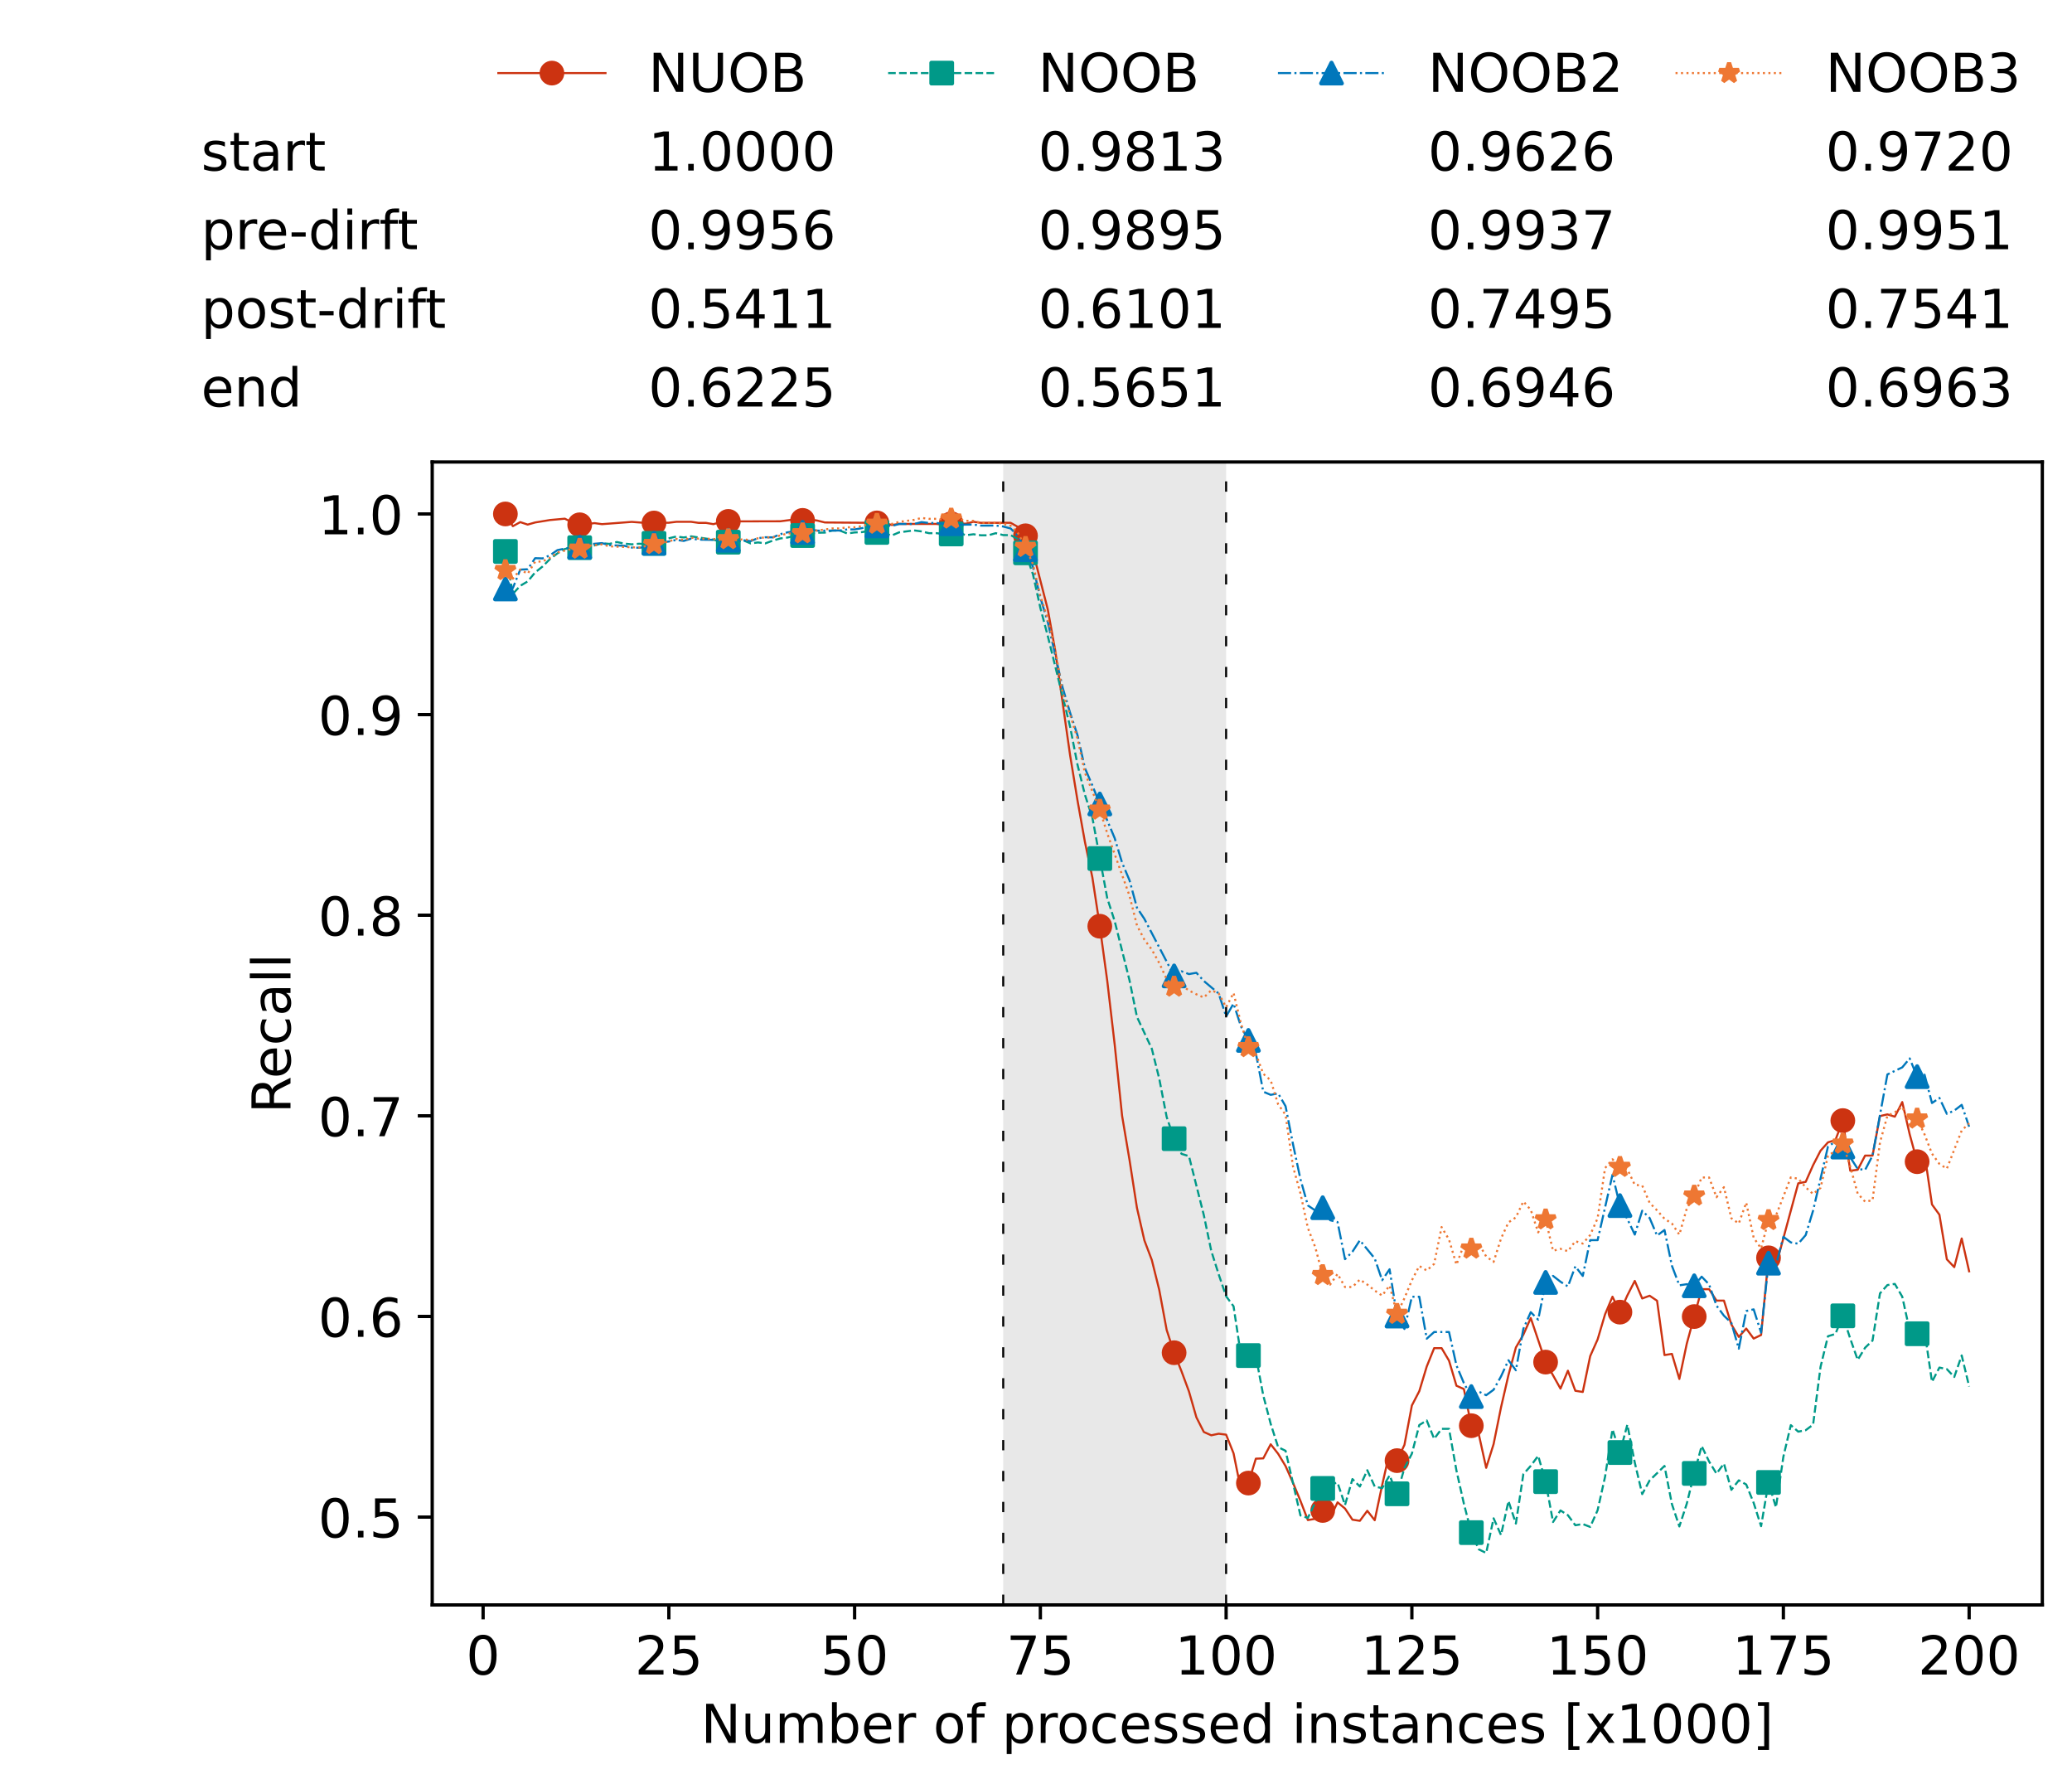 <?xml version="1.0" encoding="utf-8" standalone="no"?>
<!DOCTYPE svg PUBLIC "-//W3C//DTD SVG 1.1//EN"
  "http://www.w3.org/Graphics/SVG/1.1/DTD/svg11.dtd">
<!-- Created with matplotlib (https://matplotlib.org/) -->
<svg height="432.615pt" version="1.1" viewBox="0 0 502.65 432.615" width="502.65pt" xmlns="http://www.w3.org/2000/svg" xmlns:xlink="http://www.w3.org/1999/xlink">
 <defs>
  <style type="text/css">*{stroke-linecap:butt;stroke-linejoin:round;}</style>
 </defs>
 <g id="figure_1">
  <g id="patch_1">
   <path d="M 0 432.615 
L 502.65 432.615 
L 502.65 0 
L 0 0 
z
" style="fill:#ffffff;"/>
  </g>
  <g id="axes_1">
   <g id="patch_2">
    <path d="M 104.85 389.252 
L 495.45 389.252 
L 495.45 112.052 
L 104.85 112.052 
z
" style="fill:#ffffff;"/>
   </g>
   <g id="patch_3">
    <path clip-path="url(#p756bfb157d)" d="M 297.446 389.252 
L 297.446 112.052 
L 243.372 112.052 
L 243.372 389.252 
z
" style="fill:#d3d3d3;opacity:0.5;"/>
   </g>
   <g id="matplotlib.axis_1">
    <g id="xtick_1">
     <g id="line2d_1">
      <defs>
       <path d="M 0 0 
L 0 3.5 
" id="m59a9d36b91" style="stroke:#000000;stroke-width:0.8;"/>
      </defs>
      <g>
       <use style="stroke:#000000;stroke-width:0.8;" x="117.197" xlink:href="#m59a9d36b91" y="389.252"/>
      </g>
     </g>
     <g id="text_1">
      <!-- 0 -->
      <g transform="translate(113.061 406.13)scale(0.13 -0.13)">
       <defs>
        <path d="M 31.781 66.406 
Q 24.172 66.406 20.328 58.906 
Q 16.5 51.422 16.5 36.375 
Q 16.5 21.391 20.328 13.891 
Q 24.172 6.391 31.781 6.391 
Q 39.453 6.391 43.281 13.891 
Q 47.125 21.391 47.125 36.375 
Q 47.125 51.422 43.281 58.906 
Q 39.453 66.406 31.781 66.406 
z
M 31.781 74.219 
Q 44.047 74.219 50.516 64.516 
Q 56.984 54.828 56.984 36.375 
Q 56.984 17.969 50.516 8.266 
Q 44.047 -1.422 31.781 -1.422 
Q 19.531 -1.422 13.062 8.266 
Q 6.594 17.969 6.594 36.375 
Q 6.594 54.828 13.062 64.516 
Q 19.531 74.219 31.781 74.219 
z
" id="DejaVuSans-48"/>
       </defs>
       <use xlink:href="#DejaVuSans-48"/>
      </g>
     </g>
    </g>
    <g id="xtick_2">
     <g id="line2d_2">
      <g>
       <use style="stroke:#000000;stroke-width:0.8;" x="162.259" xlink:href="#m59a9d36b91" y="389.252"/>
      </g>
     </g>
     <g id="text_2">
      <!-- 25 -->
      <g transform="translate(153.988 406.13)scale(0.13 -0.13)">
       <defs>
        <path d="M 19.188 8.297 
L 53.609 8.297 
L 53.609 0 
L 7.328 0 
L 7.328 8.297 
Q 12.938 14.109 22.625 23.891 
Q 32.328 33.688 34.812 36.531 
Q 39.547 41.844 41.422 45.531 
Q 43.312 49.219 43.312 52.781 
Q 43.312 58.594 39.234 62.25 
Q 35.156 65.922 28.609 65.922 
Q 23.969 65.922 18.812 64.312 
Q 13.672 62.703 7.812 59.422 
L 7.812 69.391 
Q 13.766 71.781 18.938 73 
Q 24.125 74.219 28.422 74.219 
Q 39.75 74.219 46.484 68.547 
Q 53.219 62.891 53.219 53.422 
Q 53.219 48.922 51.531 44.891 
Q 49.859 40.875 45.406 35.406 
Q 44.188 33.984 37.641 27.219 
Q 31.109 20.453 19.188 8.297 
z
" id="DejaVuSans-50"/>
        <path d="M 10.797 72.906 
L 49.516 72.906 
L 49.516 64.594 
L 19.828 64.594 
L 19.828 46.734 
Q 21.969 47.469 24.109 47.828 
Q 26.266 48.188 28.422 48.188 
Q 40.625 48.188 47.75 41.5 
Q 54.891 34.812 54.891 23.391 
Q 54.891 11.625 47.562 5.094 
Q 40.234 -1.422 26.906 -1.422 
Q 22.312 -1.422 17.547 -0.641 
Q 12.797 0.141 7.719 1.703 
L 7.719 11.625 
Q 12.109 9.234 16.797 8.062 
Q 21.484 6.891 26.703 6.891 
Q 35.156 6.891 40.078 11.328 
Q 45.016 15.766 45.016 23.391 
Q 45.016 31 40.078 35.438 
Q 35.156 39.891 26.703 39.891 
Q 22.75 39.891 18.812 39.016 
Q 14.891 38.141 10.797 36.281 
z
" id="DejaVuSans-53"/>
       </defs>
       <use xlink:href="#DejaVuSans-50"/>
       <use x="63.623" xlink:href="#DejaVuSans-53"/>
      </g>
     </g>
    </g>
    <g id="xtick_3">
     <g id="line2d_3">
      <g>
       <use style="stroke:#000000;stroke-width:0.8;" x="207.322" xlink:href="#m59a9d36b91" y="389.252"/>
      </g>
     </g>
     <g id="text_3">
      <!-- 50 -->
      <g transform="translate(199.05 406.13)scale(0.13 -0.13)">
       <use xlink:href="#DejaVuSans-53"/>
       <use x="63.623" xlink:href="#DejaVuSans-48"/>
      </g>
     </g>
    </g>
    <g id="xtick_4">
     <g id="line2d_4">
      <g>
       <use style="stroke:#000000;stroke-width:0.8;" x="252.384" xlink:href="#m59a9d36b91" y="389.252"/>
      </g>
     </g>
     <g id="text_4">
      <!-- 75 -->
      <g transform="translate(244.113 406.13)scale(0.13 -0.13)">
       <defs>
        <path d="M 8.203 72.906 
L 55.078 72.906 
L 55.078 68.703 
L 28.609 0 
L 18.312 0 
L 43.219 64.594 
L 8.203 64.594 
z
" id="DejaVuSans-55"/>
       </defs>
       <use xlink:href="#DejaVuSans-55"/>
       <use x="63.623" xlink:href="#DejaVuSans-53"/>
      </g>
     </g>
    </g>
    <g id="xtick_5">
     <g id="line2d_5">
      <g>
       <use style="stroke:#000000;stroke-width:0.8;" x="297.446" xlink:href="#m59a9d36b91" y="389.252"/>
      </g>
     </g>
     <g id="text_5">
      <!-- 100 -->
      <g transform="translate(285.039 406.13)scale(0.13 -0.13)">
       <defs>
        <path d="M 12.406 8.297 
L 28.516 8.297 
L 28.516 63.922 
L 10.984 60.406 
L 10.984 69.391 
L 28.422 72.906 
L 38.281 72.906 
L 38.281 8.297 
L 54.391 8.297 
L 54.391 0 
L 12.406 0 
z
" id="DejaVuSans-49"/>
       </defs>
       <use xlink:href="#DejaVuSans-49"/>
       <use x="63.623" xlink:href="#DejaVuSans-48"/>
       <use x="127.246" xlink:href="#DejaVuSans-48"/>
      </g>
     </g>
    </g>
    <g id="xtick_6">
     <g id="line2d_6">
      <g>
       <use style="stroke:#000000;stroke-width:0.8;" x="342.509" xlink:href="#m59a9d36b91" y="389.252"/>
      </g>
     </g>
     <g id="text_6">
      <!-- 125 -->
      <g transform="translate(330.102 406.13)scale(0.13 -0.13)">
       <use xlink:href="#DejaVuSans-49"/>
       <use x="63.623" xlink:href="#DejaVuSans-50"/>
       <use x="127.246" xlink:href="#DejaVuSans-53"/>
      </g>
     </g>
    </g>
    <g id="xtick_7">
     <g id="line2d_7">
      <g>
       <use style="stroke:#000000;stroke-width:0.8;" x="387.571" xlink:href="#m59a9d36b91" y="389.252"/>
      </g>
     </g>
     <g id="text_7">
      <!-- 150 -->
      <g transform="translate(375.164 406.13)scale(0.13 -0.13)">
       <use xlink:href="#DejaVuSans-49"/>
       <use x="63.623" xlink:href="#DejaVuSans-53"/>
       <use x="127.246" xlink:href="#DejaVuSans-48"/>
      </g>
     </g>
    </g>
    <g id="xtick_8">
     <g id="line2d_8">
      <g>
       <use style="stroke:#000000;stroke-width:0.8;" x="432.633" xlink:href="#m59a9d36b91" y="389.252"/>
      </g>
     </g>
     <g id="text_8">
      <!-- 175 -->
      <g transform="translate(420.226 406.13)scale(0.13 -0.13)">
       <use xlink:href="#DejaVuSans-49"/>
       <use x="63.623" xlink:href="#DejaVuSans-55"/>
       <use x="127.246" xlink:href="#DejaVuSans-53"/>
      </g>
     </g>
    </g>
    <g id="xtick_9">
     <g id="line2d_9">
      <g>
       <use style="stroke:#000000;stroke-width:0.8;" x="477.695" xlink:href="#m59a9d36b91" y="389.252"/>
      </g>
     </g>
     <g id="text_9">
      <!-- 200 -->
      <g transform="translate(465.289 406.13)scale(0.13 -0.13)">
       <use xlink:href="#DejaVuSans-50"/>
       <use x="63.623" xlink:href="#DejaVuSans-48"/>
       <use x="127.246" xlink:href="#DejaVuSans-48"/>
      </g>
     </g>
    </g>
    <g id="text_10">
     <!-- Number of processed instances [x1000] -->
     <g transform="translate(170.025 422.711)scale(0.13 -0.13)">
      <defs>
       <path d="M 9.812 72.906 
L 23.094 72.906 
L 55.422 11.922 
L 55.422 72.906 
L 64.984 72.906 
L 64.984 0 
L 51.703 0 
L 19.391 60.984 
L 19.391 0 
L 9.812 0 
z
" id="DejaVuSans-78"/>
       <path d="M 8.5 21.578 
L 8.5 54.688 
L 17.484 54.688 
L 17.484 21.922 
Q 17.484 14.156 20.5 10.266 
Q 23.531 6.391 29.594 6.391 
Q 36.859 6.391 41.078 11.031 
Q 45.312 15.672 45.312 23.688 
L 45.312 54.688 
L 54.297 54.688 
L 54.297 0 
L 45.312 0 
L 45.312 8.406 
Q 42.047 3.422 37.719 1 
Q 33.406 -1.422 27.688 -1.422 
Q 18.266 -1.422 13.375 4.438 
Q 8.5 10.297 8.5 21.578 
z
M 31.109 56 
z
" id="DejaVuSans-117"/>
       <path d="M 52 44.188 
Q 55.375 50.25 60.062 53.125 
Q 64.75 56 71.094 56 
Q 79.641 56 84.281 50.016 
Q 88.922 44.047 88.922 33.016 
L 88.922 0 
L 79.891 0 
L 79.891 32.719 
Q 79.891 40.578 77.094 44.375 
Q 74.312 48.188 68.609 48.188 
Q 61.625 48.188 57.562 43.547 
Q 53.516 38.922 53.516 30.906 
L 53.516 0 
L 44.484 0 
L 44.484 32.719 
Q 44.484 40.625 41.703 44.406 
Q 38.922 48.188 33.109 48.188 
Q 26.219 48.188 22.156 43.531 
Q 18.109 38.875 18.109 30.906 
L 18.109 0 
L 9.078 0 
L 9.078 54.688 
L 18.109 54.688 
L 18.109 46.188 
Q 21.188 51.219 25.484 53.609 
Q 29.781 56 35.688 56 
Q 41.656 56 45.828 52.969 
Q 50 49.953 52 44.188 
z
" id="DejaVuSans-109"/>
       <path d="M 48.688 27.297 
Q 48.688 37.203 44.609 42.844 
Q 40.531 48.484 33.406 48.484 
Q 26.266 48.484 22.188 42.844 
Q 18.109 37.203 18.109 27.297 
Q 18.109 17.391 22.188 11.75 
Q 26.266 6.109 33.406 6.109 
Q 40.531 6.109 44.609 11.75 
Q 48.688 17.391 48.688 27.297 
z
M 18.109 46.391 
Q 20.953 51.266 25.266 53.625 
Q 29.594 56 35.594 56 
Q 45.562 56 51.781 48.094 
Q 58.016 40.188 58.016 27.297 
Q 58.016 14.406 51.781 6.484 
Q 45.562 -1.422 35.594 -1.422 
Q 29.594 -1.422 25.266 0.953 
Q 20.953 3.328 18.109 8.203 
L 18.109 0 
L 9.078 0 
L 9.078 75.984 
L 18.109 75.984 
z
" id="DejaVuSans-98"/>
       <path d="M 56.203 29.594 
L 56.203 25.203 
L 14.891 25.203 
Q 15.484 15.922 20.484 11.062 
Q 25.484 6.203 34.422 6.203 
Q 39.594 6.203 44.453 7.469 
Q 49.312 8.734 54.109 11.281 
L 54.109 2.781 
Q 49.266 0.734 44.188 -0.344 
Q 39.109 -1.422 33.891 -1.422 
Q 20.797 -1.422 13.156 6.188 
Q 5.516 13.812 5.516 26.812 
Q 5.516 40.234 12.766 48.109 
Q 20.016 56 32.328 56 
Q 43.359 56 49.781 48.891 
Q 56.203 41.797 56.203 29.594 
z
M 47.219 32.234 
Q 47.125 39.594 43.094 43.984 
Q 39.062 48.391 32.422 48.391 
Q 24.906 48.391 20.391 44.141 
Q 15.875 39.891 15.188 32.172 
z
" id="DejaVuSans-101"/>
       <path d="M 41.109 46.297 
Q 39.594 47.172 37.812 47.578 
Q 36.031 48 33.891 48 
Q 26.266 48 22.188 43.047 
Q 18.109 38.094 18.109 28.812 
L 18.109 0 
L 9.078 0 
L 9.078 54.688 
L 18.109 54.688 
L 18.109 46.188 
Q 20.953 51.172 25.484 53.578 
Q 30.031 56 36.531 56 
Q 37.453 56 38.578 55.875 
Q 39.703 55.766 41.062 55.516 
z
" id="DejaVuSans-114"/>
       <path id="DejaVuSans-32"/>
       <path d="M 30.609 48.391 
Q 23.391 48.391 19.188 42.75 
Q 14.984 37.109 14.984 27.297 
Q 14.984 17.484 19.156 11.844 
Q 23.344 6.203 30.609 6.203 
Q 37.797 6.203 41.984 11.859 
Q 46.188 17.531 46.188 27.297 
Q 46.188 37.016 41.984 42.703 
Q 37.797 48.391 30.609 48.391 
z
M 30.609 56 
Q 42.328 56 49.016 48.375 
Q 55.719 40.766 55.719 27.297 
Q 55.719 13.875 49.016 6.219 
Q 42.328 -1.422 30.609 -1.422 
Q 18.844 -1.422 12.172 6.219 
Q 5.516 13.875 5.516 27.297 
Q 5.516 40.766 12.172 48.375 
Q 18.844 56 30.609 56 
z
" id="DejaVuSans-111"/>
       <path d="M 37.109 75.984 
L 37.109 68.5 
L 28.516 68.5 
Q 23.688 68.5 21.797 66.547 
Q 19.922 64.594 19.922 59.516 
L 19.922 54.688 
L 34.719 54.688 
L 34.719 47.703 
L 19.922 47.703 
L 19.922 0 
L 10.891 0 
L 10.891 47.703 
L 2.297 47.703 
L 2.297 54.688 
L 10.891 54.688 
L 10.891 58.5 
Q 10.891 67.625 15.141 71.797 
Q 19.391 75.984 28.609 75.984 
z
" id="DejaVuSans-102"/>
       <path d="M 18.109 8.203 
L 18.109 -20.797 
L 9.078 -20.797 
L 9.078 54.688 
L 18.109 54.688 
L 18.109 46.391 
Q 20.953 51.266 25.266 53.625 
Q 29.594 56 35.594 56 
Q 45.562 56 51.781 48.094 
Q 58.016 40.188 58.016 27.297 
Q 58.016 14.406 51.781 6.484 
Q 45.562 -1.422 35.594 -1.422 
Q 29.594 -1.422 25.266 0.953 
Q 20.953 3.328 18.109 8.203 
z
M 48.688 27.297 
Q 48.688 37.203 44.609 42.844 
Q 40.531 48.484 33.406 48.484 
Q 26.266 48.484 22.188 42.844 
Q 18.109 37.203 18.109 27.297 
Q 18.109 17.391 22.188 11.75 
Q 26.266 6.109 33.406 6.109 
Q 40.531 6.109 44.609 11.75 
Q 48.688 17.391 48.688 27.297 
z
" id="DejaVuSans-112"/>
       <path d="M 48.781 52.594 
L 48.781 44.188 
Q 44.969 46.297 41.141 47.344 
Q 37.312 48.391 33.406 48.391 
Q 24.656 48.391 19.812 42.844 
Q 14.984 37.312 14.984 27.297 
Q 14.984 17.281 19.812 11.734 
Q 24.656 6.203 33.406 6.203 
Q 37.312 6.203 41.141 7.25 
Q 44.969 8.297 48.781 10.406 
L 48.781 2.094 
Q 45.016 0.344 40.984 -0.531 
Q 36.969 -1.422 32.422 -1.422 
Q 20.062 -1.422 12.781 6.344 
Q 5.516 14.109 5.516 27.297 
Q 5.516 40.672 12.859 48.328 
Q 20.219 56 33.016 56 
Q 37.156 56 41.109 55.141 
Q 45.062 54.297 48.781 52.594 
z
" id="DejaVuSans-99"/>
       <path d="M 44.281 53.078 
L 44.281 44.578 
Q 40.484 46.531 36.375 47.5 
Q 32.281 48.484 27.875 48.484 
Q 21.188 48.484 17.844 46.438 
Q 14.5 44.391 14.5 40.281 
Q 14.5 37.156 16.891 35.375 
Q 19.281 33.594 26.516 31.984 
L 29.594 31.297 
Q 39.156 29.25 43.188 25.516 
Q 47.219 21.781 47.219 15.094 
Q 47.219 7.469 41.188 3.016 
Q 35.156 -1.422 24.609 -1.422 
Q 20.219 -1.422 15.453 -0.562 
Q 10.688 0.297 5.422 2 
L 5.422 11.281 
Q 10.406 8.688 15.234 7.391 
Q 20.062 6.109 24.812 6.109 
Q 31.156 6.109 34.562 8.281 
Q 37.984 10.453 37.984 14.406 
Q 37.984 18.062 35.516 20.016 
Q 33.062 21.969 24.703 23.781 
L 21.578 24.516 
Q 13.234 26.266 9.516 29.906 
Q 5.812 33.547 5.812 39.891 
Q 5.812 47.609 11.281 51.797 
Q 16.75 56 26.812 56 
Q 31.781 56 36.172 55.266 
Q 40.578 54.547 44.281 53.078 
z
" id="DejaVuSans-115"/>
       <path d="M 45.406 46.391 
L 45.406 75.984 
L 54.391 75.984 
L 54.391 0 
L 45.406 0 
L 45.406 8.203 
Q 42.578 3.328 38.25 0.953 
Q 33.938 -1.422 27.875 -1.422 
Q 17.969 -1.422 11.734 6.484 
Q 5.516 14.406 5.516 27.297 
Q 5.516 40.188 11.734 48.094 
Q 17.969 56 27.875 56 
Q 33.938 56 38.25 53.625 
Q 42.578 51.266 45.406 46.391 
z
M 14.797 27.297 
Q 14.797 17.391 18.875 11.75 
Q 22.953 6.109 30.078 6.109 
Q 37.203 6.109 41.297 11.75 
Q 45.406 17.391 45.406 27.297 
Q 45.406 37.203 41.297 42.844 
Q 37.203 48.484 30.078 48.484 
Q 22.953 48.484 18.875 42.844 
Q 14.797 37.203 14.797 27.297 
z
" id="DejaVuSans-100"/>
       <path d="M 9.422 54.688 
L 18.406 54.688 
L 18.406 0 
L 9.422 0 
z
M 9.422 75.984 
L 18.406 75.984 
L 18.406 64.594 
L 9.422 64.594 
z
" id="DejaVuSans-105"/>
       <path d="M 54.891 33.016 
L 54.891 0 
L 45.906 0 
L 45.906 32.719 
Q 45.906 40.484 42.875 44.328 
Q 39.844 48.188 33.797 48.188 
Q 26.516 48.188 22.312 43.547 
Q 18.109 38.922 18.109 30.906 
L 18.109 0 
L 9.078 0 
L 9.078 54.688 
L 18.109 54.688 
L 18.109 46.188 
Q 21.344 51.125 25.703 53.562 
Q 30.078 56 35.797 56 
Q 45.219 56 50.047 50.172 
Q 54.891 44.344 54.891 33.016 
z
" id="DejaVuSans-110"/>
       <path d="M 18.312 70.219 
L 18.312 54.688 
L 36.812 54.688 
L 36.812 47.703 
L 18.312 47.703 
L 18.312 18.016 
Q 18.312 11.328 20.141 9.422 
Q 21.969 7.516 27.594 7.516 
L 36.812 7.516 
L 36.812 0 
L 27.594 0 
Q 17.188 0 13.234 3.875 
Q 9.281 7.766 9.281 18.016 
L 9.281 47.703 
L 2.688 47.703 
L 2.688 54.688 
L 9.281 54.688 
L 9.281 70.219 
z
" id="DejaVuSans-116"/>
       <path d="M 34.281 27.484 
Q 23.391 27.484 19.188 25 
Q 14.984 22.516 14.984 16.5 
Q 14.984 11.719 18.141 8.906 
Q 21.297 6.109 26.703 6.109 
Q 34.188 6.109 38.703 11.406 
Q 43.219 16.703 43.219 25.484 
L 43.219 27.484 
z
M 52.203 31.203 
L 52.203 0 
L 43.219 0 
L 43.219 8.297 
Q 40.141 3.328 35.547 0.953 
Q 30.953 -1.422 24.312 -1.422 
Q 15.922 -1.422 10.953 3.297 
Q 6 8.016 6 15.922 
Q 6 25.141 12.172 29.828 
Q 18.359 34.516 30.609 34.516 
L 43.219 34.516 
L 43.219 35.406 
Q 43.219 41.609 39.141 45 
Q 35.062 48.391 27.688 48.391 
Q 23 48.391 18.547 47.266 
Q 14.109 46.141 10.016 43.891 
L 10.016 52.203 
Q 14.938 54.109 19.578 55.047 
Q 24.219 56 28.609 56 
Q 40.484 56 46.344 49.844 
Q 52.203 43.703 52.203 31.203 
z
" id="DejaVuSans-97"/>
       <path d="M 8.594 75.984 
L 29.297 75.984 
L 29.297 69 
L 17.578 69 
L 17.578 -6.203 
L 29.297 -6.203 
L 29.297 -13.188 
L 8.594 -13.188 
z
" id="DejaVuSans-91"/>
       <path d="M 54.891 54.688 
L 35.109 28.078 
L 55.906 0 
L 45.312 0 
L 29.391 21.484 
L 13.484 0 
L 2.875 0 
L 24.125 28.609 
L 4.688 54.688 
L 15.281 54.688 
L 29.781 35.203 
L 44.281 54.688 
z
" id="DejaVuSans-120"/>
       <path d="M 30.422 75.984 
L 30.422 -13.188 
L 9.719 -13.188 
L 9.719 -6.203 
L 21.391 -6.203 
L 21.391 69 
L 9.719 69 
L 9.719 75.984 
z
" id="DejaVuSans-93"/>
      </defs>
      <use xlink:href="#DejaVuSans-78"/>
      <use x="74.805" xlink:href="#DejaVuSans-117"/>
      <use x="138.184" xlink:href="#DejaVuSans-109"/>
      <use x="235.596" xlink:href="#DejaVuSans-98"/>
      <use x="299.072" xlink:href="#DejaVuSans-101"/>
      <use x="360.596" xlink:href="#DejaVuSans-114"/>
      <use x="401.709" xlink:href="#DejaVuSans-32"/>
      <use x="433.496" xlink:href="#DejaVuSans-111"/>
      <use x="494.678" xlink:href="#DejaVuSans-102"/>
      <use x="529.883" xlink:href="#DejaVuSans-32"/>
      <use x="561.67" xlink:href="#DejaVuSans-112"/>
      <use x="625.146" xlink:href="#DejaVuSans-114"/>
      <use x="664.01" xlink:href="#DejaVuSans-111"/>
      <use x="725.191" xlink:href="#DejaVuSans-99"/>
      <use x="780.172" xlink:href="#DejaVuSans-101"/>
      <use x="841.695" xlink:href="#DejaVuSans-115"/>
      <use x="893.795" xlink:href="#DejaVuSans-115"/>
      <use x="945.895" xlink:href="#DejaVuSans-101"/>
      <use x="1007.418" xlink:href="#DejaVuSans-100"/>
      <use x="1070.895" xlink:href="#DejaVuSans-32"/>
      <use x="1102.682" xlink:href="#DejaVuSans-105"/>
      <use x="1130.465" xlink:href="#DejaVuSans-110"/>
      <use x="1193.844" xlink:href="#DejaVuSans-115"/>
      <use x="1245.943" xlink:href="#DejaVuSans-116"/>
      <use x="1285.152" xlink:href="#DejaVuSans-97"/>
      <use x="1346.432" xlink:href="#DejaVuSans-110"/>
      <use x="1409.811" xlink:href="#DejaVuSans-99"/>
      <use x="1464.791" xlink:href="#DejaVuSans-101"/>
      <use x="1526.314" xlink:href="#DejaVuSans-115"/>
      <use x="1578.414" xlink:href="#DejaVuSans-32"/>
      <use x="1610.201" xlink:href="#DejaVuSans-91"/>
      <use x="1649.215" xlink:href="#DejaVuSans-120"/>
      <use x="1708.395" xlink:href="#DejaVuSans-49"/>
      <use x="1772.018" xlink:href="#DejaVuSans-48"/>
      <use x="1835.641" xlink:href="#DejaVuSans-48"/>
      <use x="1899.264" xlink:href="#DejaVuSans-48"/>
      <use x="1962.887" xlink:href="#DejaVuSans-93"/>
     </g>
    </g>
   </g>
   <g id="matplotlib.axis_2">
    <g id="ytick_1">
     <g id="line2d_10">
      <defs>
       <path d="M 0 0 
L -3.5 0 
" id="m673f0eaaa2" style="stroke:#000000;stroke-width:0.8;"/>
      </defs>
      <g>
       <use style="stroke:#000000;stroke-width:0.8;" x="104.85" xlink:href="#m673f0eaaa2" y="367.946"/>
      </g>
     </g>
     <g id="text_11">
      <!-- 0.5 -->
      <g transform="translate(77.176 372.885)scale(0.13 -0.13)">
       <defs>
        <path d="M 10.688 12.406 
L 21 12.406 
L 21 0 
L 10.688 0 
z
" id="DejaVuSans-46"/>
       </defs>
       <use xlink:href="#DejaVuSans-48"/>
       <use x="63.623" xlink:href="#DejaVuSans-46"/>
       <use x="95.41" xlink:href="#DejaVuSans-53"/>
      </g>
     </g>
    </g>
    <g id="ytick_2">
     <g id="line2d_11">
      <g>
       <use style="stroke:#000000;stroke-width:0.8;" x="104.85" xlink:href="#m673f0eaaa2" y="319.287"/>
      </g>
     </g>
     <g id="text_12">
      <!-- 0.6 -->
      <g transform="translate(77.176 324.226)scale(0.13 -0.13)">
       <defs>
        <path d="M 33.016 40.375 
Q 26.375 40.375 22.484 35.828 
Q 18.609 31.297 18.609 23.391 
Q 18.609 15.531 22.484 10.953 
Q 26.375 6.391 33.016 6.391 
Q 39.656 6.391 43.531 10.953 
Q 47.406 15.531 47.406 23.391 
Q 47.406 31.297 43.531 35.828 
Q 39.656 40.375 33.016 40.375 
z
M 52.594 71.297 
L 52.594 62.312 
Q 48.875 64.062 45.094 64.984 
Q 41.312 65.922 37.594 65.922 
Q 27.828 65.922 22.672 59.328 
Q 17.531 52.734 16.797 39.406 
Q 19.672 43.656 24.016 45.922 
Q 28.375 48.188 33.594 48.188 
Q 44.578 48.188 50.953 41.516 
Q 57.328 34.859 57.328 23.391 
Q 57.328 12.156 50.688 5.359 
Q 44.047 -1.422 33.016 -1.422 
Q 20.359 -1.422 13.672 8.266 
Q 6.984 17.969 6.984 36.375 
Q 6.984 53.656 15.188 63.938 
Q 23.391 74.219 37.203 74.219 
Q 40.922 74.219 44.703 73.484 
Q 48.484 72.75 52.594 71.297 
z
" id="DejaVuSans-54"/>
       </defs>
       <use xlink:href="#DejaVuSans-48"/>
       <use x="63.623" xlink:href="#DejaVuSans-46"/>
       <use x="95.41" xlink:href="#DejaVuSans-54"/>
      </g>
     </g>
    </g>
    <g id="ytick_3">
     <g id="line2d_12">
      <g>
       <use style="stroke:#000000;stroke-width:0.8;" x="104.85" xlink:href="#m673f0eaaa2" y="270.629"/>
      </g>
     </g>
     <g id="text_13">
      <!-- 0.7 -->
      <g transform="translate(77.176 275.568)scale(0.13 -0.13)">
       <use xlink:href="#DejaVuSans-48"/>
       <use x="63.623" xlink:href="#DejaVuSans-46"/>
       <use x="95.41" xlink:href="#DejaVuSans-55"/>
      </g>
     </g>
    </g>
    <g id="ytick_4">
     <g id="line2d_13">
      <g>
       <use style="stroke:#000000;stroke-width:0.8;" x="104.85" xlink:href="#m673f0eaaa2" y="221.97"/>
      </g>
     </g>
     <g id="text_14">
      <!-- 0.8 -->
      <g transform="translate(77.176 226.909)scale(0.13 -0.13)">
       <defs>
        <path d="M 31.781 34.625 
Q 24.75 34.625 20.719 30.859 
Q 16.703 27.094 16.703 20.516 
Q 16.703 13.922 20.719 10.156 
Q 24.75 6.391 31.781 6.391 
Q 38.812 6.391 42.859 10.172 
Q 46.922 13.969 46.922 20.516 
Q 46.922 27.094 42.891 30.859 
Q 38.875 34.625 31.781 34.625 
z
M 21.922 38.812 
Q 15.578 40.375 12.031 44.719 
Q 8.5 49.078 8.5 55.328 
Q 8.5 64.062 14.719 69.141 
Q 20.953 74.219 31.781 74.219 
Q 42.672 74.219 48.875 69.141 
Q 55.078 64.062 55.078 55.328 
Q 55.078 49.078 51.531 44.719 
Q 48 40.375 41.703 38.812 
Q 48.828 37.156 52.797 32.312 
Q 56.781 27.484 56.781 20.516 
Q 56.781 9.906 50.312 4.234 
Q 43.844 -1.422 31.781 -1.422 
Q 19.734 -1.422 13.25 4.234 
Q 6.781 9.906 6.781 20.516 
Q 6.781 27.484 10.781 32.312 
Q 14.797 37.156 21.922 38.812 
z
M 18.312 54.391 
Q 18.312 48.734 21.844 45.562 
Q 25.391 42.391 31.781 42.391 
Q 38.141 42.391 41.719 45.562 
Q 45.312 48.734 45.312 54.391 
Q 45.312 60.062 41.719 63.234 
Q 38.141 66.406 31.781 66.406 
Q 25.391 66.406 21.844 63.234 
Q 18.312 60.062 18.312 54.391 
z
" id="DejaVuSans-56"/>
       </defs>
       <use xlink:href="#DejaVuSans-48"/>
       <use x="63.623" xlink:href="#DejaVuSans-46"/>
       <use x="95.41" xlink:href="#DejaVuSans-56"/>
      </g>
     </g>
    </g>
    <g id="ytick_5">
     <g id="line2d_14">
      <g>
       <use style="stroke:#000000;stroke-width:0.8;" x="104.85" xlink:href="#m673f0eaaa2" y="173.311"/>
      </g>
     </g>
     <g id="text_15">
      <!-- 0.9 -->
      <g transform="translate(77.176 178.25)scale(0.13 -0.13)">
       <defs>
        <path d="M 10.984 1.516 
L 10.984 10.5 
Q 14.703 8.734 18.5 7.812 
Q 22.312 6.891 25.984 6.891 
Q 35.75 6.891 40.891 13.453 
Q 46.047 20.016 46.781 33.406 
Q 43.953 29.203 39.594 26.953 
Q 35.25 24.703 29.984 24.703 
Q 19.047 24.703 12.672 31.312 
Q 6.297 37.938 6.297 49.422 
Q 6.297 60.641 12.938 67.422 
Q 19.578 74.219 30.609 74.219 
Q 43.266 74.219 49.922 64.516 
Q 56.594 54.828 56.594 36.375 
Q 56.594 19.141 48.406 8.859 
Q 40.234 -1.422 26.422 -1.422 
Q 22.703 -1.422 18.891 -0.688 
Q 15.094 0.047 10.984 1.516 
z
M 30.609 32.422 
Q 37.25 32.422 41.125 36.953 
Q 45.016 41.5 45.016 49.422 
Q 45.016 57.281 41.125 61.844 
Q 37.25 66.406 30.609 66.406 
Q 23.969 66.406 20.094 61.844 
Q 16.219 57.281 16.219 49.422 
Q 16.219 41.5 20.094 36.953 
Q 23.969 32.422 30.609 32.422 
z
" id="DejaVuSans-57"/>
       </defs>
       <use xlink:href="#DejaVuSans-48"/>
       <use x="63.623" xlink:href="#DejaVuSans-46"/>
       <use x="95.41" xlink:href="#DejaVuSans-57"/>
      </g>
     </g>
    </g>
    <g id="ytick_6">
     <g id="line2d_15">
      <g>
       <use style="stroke:#000000;stroke-width:0.8;" x="104.85" xlink:href="#m673f0eaaa2" y="124.652"/>
      </g>
     </g>
     <g id="text_16">
      <!-- 1.0 -->
      <g transform="translate(77.176 129.591)scale(0.13 -0.13)">
       <use xlink:href="#DejaVuSans-49"/>
       <use x="63.623" xlink:href="#DejaVuSans-46"/>
       <use x="95.41" xlink:href="#DejaVuSans-48"/>
      </g>
     </g>
    </g>
    <g id="text_17">
     <!-- Recall -->
     <g transform="translate(70.472 270.044)rotate(-90)scale(0.13 -0.13)">
      <defs>
       <path d="M 44.391 34.188 
Q 47.562 33.109 50.562 29.594 
Q 53.562 26.078 56.594 19.922 
L 66.609 0 
L 56 0 
L 46.688 18.703 
Q 43.062 26.031 39.672 28.422 
Q 36.281 30.812 30.422 30.812 
L 19.672 30.812 
L 19.672 0 
L 9.812 0 
L 9.812 72.906 
L 32.078 72.906 
Q 44.578 72.906 50.734 67.672 
Q 56.891 62.453 56.891 51.906 
Q 56.891 45.016 53.688 40.469 
Q 50.484 35.938 44.391 34.188 
z
M 19.672 64.797 
L 19.672 38.922 
L 32.078 38.922 
Q 39.203 38.922 42.844 42.219 
Q 46.484 45.516 46.484 51.906 
Q 46.484 58.297 42.844 61.547 
Q 39.203 64.797 32.078 64.797 
z
" id="DejaVuSans-82"/>
       <path d="M 9.422 75.984 
L 18.406 75.984 
L 18.406 0 
L 9.422 0 
z
" id="DejaVuSans-108"/>
      </defs>
      <use xlink:href="#DejaVuSans-82"/>
      <use x="64.982" xlink:href="#DejaVuSans-101"/>
      <use x="126.506" xlink:href="#DejaVuSans-99"/>
      <use x="181.486" xlink:href="#DejaVuSans-97"/>
      <use x="242.766" xlink:href="#DejaVuSans-108"/>
      <use x="270.549" xlink:href="#DejaVuSans-108"/>
     </g>
    </g>
   </g>
   <g id="line2d_16"/>
   <g id="line2d_17"/>
   <g id="line2d_18"/>
   <g id="line2d_19"/>
   <g id="line2d_20"/>
   <g id="line2d_21">
    <path clip-path="url(#p756bfb157d)" d="M 122.605 124.652 
L 124.407 127.619 
L 126.21 126.63 
L 128.012 127.231 
L 129.815 126.715 
L 133.419 126.126 
L 137.024 125.798 
L 138.827 126.719 
L 140.629 127.281 
L 144.234 126.876 
L 146.037 127.126 
L 153.247 126.576 
L 156.852 126.845 
L 162.259 126.778 
L 164.062 126.559 
L 167.667 126.559 
L 169.469 126.815 
L 171.272 126.815 
L 173.074 127.127 
L 174.877 126.609 
L 176.679 126.456 
L 189.297 126.426 
L 192.902 125.964 
L 194.704 126.21 
L 196.507 125.981 
L 198.309 126.267 
L 200.112 126.717 
L 214.532 126.822 
L 216.334 127.324 
L 218.137 127.068 
L 227.149 127.068 
L 228.952 127.274 
L 230.754 127.028 
L 234.359 127.004 
L 236.162 126.553 
L 237.964 126.804 
L 245.174 126.799 
L 246.976 127.813 
L 248.779 129.949 
L 250.581 133.79 
L 254.186 147.821 
L 255.989 157.788 
L 259.594 183.155 
L 261.396 194.153 
L 263.199 204.232 
L 265.001 212.812 
L 266.804 224.639 
L 268.606 237.855 
L 270.409 253.306 
L 272.211 270.625 
L 274.014 281.346 
L 275.816 292.958 
L 277.619 300.838 
L 279.421 305.599 
L 281.224 312.846 
L 283.026 322.566 
L 284.829 328.081 
L 286.631 332.602 
L 288.434 337.478 
L 290.236 343.754 
L 292.039 347.305 
L 293.841 348.107 
L 295.644 347.727 
L 297.446 347.957 
L 299.249 352.476 
L 301.051 361.384 
L 302.854 359.695 
L 304.656 353.778 
L 306.459 353.705 
L 308.261 350.288 
L 310.064 352.587 
L 311.866 355.573 
L 313.669 359.628 
L 315.471 363.991 
L 317.274 368.67 
L 319.076 368.363 
L 320.879 366.336 
L 322.681 368.11 
L 324.484 364.373 
L 326.286 365.87 
L 328.089 368.573 
L 329.891 368.851 
L 331.694 366.418 
L 333.496 368.706 
L 335.299 360.19 
L 337.101 352.228 
L 338.904 354.255 
L 340.706 350.432 
L 342.509 340.874 
L 344.311 337.399 
L 346.114 331.427 
L 347.916 326.966 
L 349.719 326.966 
L 351.521 330.008 
L 353.324 336.09 
L 355.126 336.892 
L 356.928 345.782 
L 358.731 347.809 
L 360.533 355.993 
L 362.336 350.242 
L 364.138 341.321 
L 365.941 333.501 
L 367.743 326.81 
L 369.546 323.721 
L 371.348 319.666 
L 374.953 330.354 
L 378.558 336.788 
L 380.361 332.444 
L 382.163 337.31 
L 383.966 337.599 
L 385.768 328.91 
L 387.571 324.855 
L 389.373 318.773 
L 391.176 314.495 
L 392.978 318.238 
L 394.781 314.183 
L 396.583 310.669 
L 398.386 314.923 
L 400.188 314.259 
L 401.991 315.475 
L 403.793 328.654 
L 405.596 328.364 
L 407.398 334.447 
L 409.201 325.876 
L 412.806 312.676 
L 414.608 312.676 
L 416.411 315.44 
L 418.213 315.44 
L 420.016 321.233 
L 421.818 324.245 
L 423.621 322.218 
L 425.423 324.651 
L 427.226 323.782 
L 429.028 305.067 
L 430.831 306.975 
L 434.436 293.629 
L 436.238 286.994 
L 438.041 286.646 
L 439.843 282.591 
L 441.646 279.089 
L 443.448 277.062 
L 445.251 276.509 
L 447.053 271.778 
L 448.856 283.943 
L 450.658 283.709 
L 452.461 280.268 
L 454.263 280.268 
L 456.066 270.684 
L 457.868 270.278 
L 459.671 270.831 
L 461.473 267.293 
L 463.276 275.113 
L 465.078 281.748 
L 466.881 279.84 
L 468.683 292.127 
L 470.485 294.616 
L 472.288 305.429 
L 474.09 307.325 
L 475.893 300.373 
L 477.695 308.336 
L 477.695 308.336 
" style="fill:none;stroke:#cc3311;stroke-linecap:square;stroke-width:0.5;"/>
    <defs>
     <path d="M 0 2.5 
C 0.663 2.5 1.299 2.237 1.768 1.768 
C 2.237 1.299 2.5 0.663 2.5 0 
C 2.5 -0.663 2.237 -1.299 1.768 -1.768 
C 1.299 -2.237 0.663 -2.5 0 -2.5 
C -0.663 -2.5 -1.299 -2.237 -1.768 -1.768 
C -2.237 -1.299 -2.5 -0.663 -2.5 0 
C -2.5 0.663 -2.237 1.299 -1.768 1.768 
C -1.299 2.237 -0.663 2.5 0 2.5 
z
" id="m6db4170402" style="stroke:#cc3311;"/>
    </defs>
    <g clip-path="url(#p756bfb157d)">
     <use style="fill:#cc3311;stroke:#cc3311;" x="122.605" xlink:href="#m6db4170402" y="124.652"/>
     <use style="fill:#cc3311;stroke:#cc3311;" x="140.629" xlink:href="#m6db4170402" y="127.281"/>
     <use style="fill:#cc3311;stroke:#cc3311;" x="158.654" xlink:href="#m6db4170402" y="126.845"/>
     <use style="fill:#cc3311;stroke:#cc3311;" x="176.679" xlink:href="#m6db4170402" y="126.456"/>
     <use style="fill:#cc3311;stroke:#cc3311;" x="194.704" xlink:href="#m6db4170402" y="126.21"/>
     <use style="fill:#cc3311;stroke:#cc3311;" x="212.729" xlink:href="#m6db4170402" y="126.822"/>
     <use style="fill:#cc3311;stroke:#cc3311;" x="230.754" xlink:href="#m6db4170402" y="127.028"/>
     <use style="fill:#cc3311;stroke:#cc3311;" x="248.779" xlink:href="#m6db4170402" y="129.949"/>
     <use style="fill:#cc3311;stroke:#cc3311;" x="266.804" xlink:href="#m6db4170402" y="224.639"/>
     <use style="fill:#cc3311;stroke:#cc3311;" x="284.829" xlink:href="#m6db4170402" y="328.081"/>
     <use style="fill:#cc3311;stroke:#cc3311;" x="302.854" xlink:href="#m6db4170402" y="359.695"/>
     <use style="fill:#cc3311;stroke:#cc3311;" x="320.879" xlink:href="#m6db4170402" y="366.336"/>
     <use style="fill:#cc3311;stroke:#cc3311;" x="338.904" xlink:href="#m6db4170402" y="354.255"/>
     <use style="fill:#cc3311;stroke:#cc3311;" x="356.928" xlink:href="#m6db4170402" y="345.782"/>
     <use style="fill:#cc3311;stroke:#cc3311;" x="374.953" xlink:href="#m6db4170402" y="330.354"/>
     <use style="fill:#cc3311;stroke:#cc3311;" x="392.978" xlink:href="#m6db4170402" y="318.238"/>
     <use style="fill:#cc3311;stroke:#cc3311;" x="411.003" xlink:href="#m6db4170402" y="319.311"/>
     <use style="fill:#cc3311;stroke:#cc3311;" x="429.028" xlink:href="#m6db4170402" y="305.067"/>
     <use style="fill:#cc3311;stroke:#cc3311;" x="447.053" xlink:href="#m6db4170402" y="271.778"/>
     <use style="fill:#cc3311;stroke:#cc3311;" x="465.078" xlink:href="#m6db4170402" y="281.748"/>
    </g>
   </g>
   <g id="line2d_22"/>
   <g id="line2d_23"/>
   <g id="line2d_24"/>
   <g id="line2d_25"/>
   <g id="line2d_26">
    <path clip-path="url(#p756bfb157d)" d="M 122.605 133.747 
L 124.407 144.034 
L 126.21 142.079 
L 128.012 141.01 
L 129.815 138.844 
L 131.617 137.4 
L 133.419 135.579 
L 135.222 134.213 
L 137.024 133.151 
L 138.827 132.819 
L 140.629 132.826 
L 142.432 132.145 
L 144.234 132.288 
L 146.037 131.743 
L 147.839 131.912 
L 149.642 131.459 
L 151.444 131.846 
L 153.247 132.021 
L 155.049 131.873 
L 156.852 131.98 
L 158.654 131.784 
L 160.457 130.989 
L 164.062 130.127 
L 165.864 130.357 
L 167.667 130.081 
L 173.074 130.895 
L 174.877 131.388 
L 178.482 131.494 
L 180.284 131.026 
L 182.087 131.794 
L 183.889 131.563 
L 185.692 131.778 
L 187.494 131.109 
L 189.297 130.591 
L 191.099 130.364 
L 192.902 129.896 
L 194.704 129.883 
L 196.507 129.417 
L 198.309 129.202 
L 200.112 129.171 
L 201.914 128.664 
L 203.717 128.664 
L 205.519 129.381 
L 207.322 129.136 
L 209.124 129.053 
L 210.927 128.728 
L 212.729 129.128 
L 214.532 129.371 
L 216.334 129.873 
L 218.137 129.105 
L 221.742 128.639 
L 223.544 128.884 
L 225.347 129.311 
L 227.149 129.311 
L 228.952 129.517 
L 230.754 129.501 
L 232.557 129.278 
L 234.359 129.801 
L 236.162 129.576 
L 237.964 129.827 
L 239.767 129.827 
L 241.569 129.313 
L 243.372 129.776 
L 245.174 129.785 
L 246.976 130.777 
L 248.779 134.076 
L 250.581 139.275 
L 252.384 147.445 
L 254.186 154.27 
L 259.594 176.239 
L 261.396 185.478 
L 263.199 192.777 
L 265.001 198.315 
L 268.606 217.834 
L 270.409 223.393 
L 274.014 237.785 
L 275.816 246.633 
L 279.421 254.365 
L 281.224 261.612 
L 283.026 270.927 
L 284.829 276.171 
L 286.631 279.852 
L 288.434 280.409 
L 292.039 294.71 
L 293.841 303.377 
L 295.644 309.079 
L 297.446 314.386 
L 299.249 316.819 
L 301.051 328.769 
L 302.854 328.769 
L 304.656 328.889 
L 306.459 338.447 
L 308.261 345.339 
L 310.064 350.977 
L 311.866 351.862 
L 315.471 367.536 
L 317.274 368.16 
L 319.076 364.378 
L 320.879 360.999 
L 322.681 359.985 
L 324.484 359.604 
L 326.286 365.031 
L 328.089 358.723 
L 329.891 360.531 
L 331.694 356.577 
L 333.496 360.528 
L 335.299 360.934 
L 337.101 357.837 
L 338.904 362.298 
L 340.706 356.041 
L 342.509 352.566 
L 344.311 345.615 
L 346.114 344.509 
L 347.916 348.969 
L 349.719 346.536 
L 351.521 346.536 
L 353.324 356.673 
L 355.126 364.694 
L 356.928 371.712 
L 358.731 375.767 
L 360.533 376.652 
L 362.336 368.247 
L 364.138 372.302 
L 365.941 364.047 
L 367.743 369.521 
L 369.546 357.55 
L 371.348 355.522 
L 373.151 353.089 
L 374.953 359.346 
L 376.756 369.141 
L 378.558 366.333 
L 380.361 367.492 
L 382.163 369.925 
L 383.966 369.635 
L 385.768 370.33 
L 387.571 366.275 
L 389.373 358.166 
L 391.176 346.669 
L 392.978 352.284 
L 394.781 345.526 
L 396.583 354.717 
L 398.386 362.373 
L 400.188 359.055 
L 403.793 355.541 
L 405.596 364.809 
L 407.398 370.216 
L 409.201 364.686 
L 411.003 357.349 
L 412.806 350.714 
L 414.608 354.457 
L 416.411 357.406 
L 418.213 354.973 
L 420.016 361.345 
L 421.818 359.028 
L 423.621 360.041 
L 425.423 364.502 
L 427.226 370.15 
L 429.028 359.544 
L 430.831 365.587 
L 432.633 353.3 
L 434.436 345.643 
L 436.238 347.223 
L 438.041 346.876 
L 439.843 345.524 
L 441.646 331.516 
L 443.448 324.082 
L 445.251 323.529 
L 447.053 319.136 
L 448.856 324.666 
L 450.658 329.812 
L 452.461 326.863 
L 454.263 325.126 
L 456.066 313.698 
L 457.868 311.671 
L 459.671 311.394 
L 461.473 314.491 
L 463.276 322.745 
L 465.078 323.483 
L 466.881 322.846 
L 468.683 335.134 
L 470.485 331.678 
L 472.288 332.064 
L 474.09 333.96 
L 475.893 328.747 
L 477.695 336.267 
L 477.695 336.267 
" style="fill:none;stroke:#009988;stroke-dasharray:1.85,0.8;stroke-dashoffset:0;stroke-width:0.5;"/>
    <defs>
     <path d="M -2.5 2.5 
L 2.5 2.5 
L 2.5 -2.5 
L -2.5 -2.5 
z
" id="m09eb77ad3c" style="stroke:#009988;stroke-linejoin:miter;"/>
    </defs>
    <g clip-path="url(#p756bfb157d)">
     <use style="fill:#009988;stroke:#009988;stroke-linejoin:miter;" x="122.605" xlink:href="#m09eb77ad3c" y="133.747"/>
     <use style="fill:#009988;stroke:#009988;stroke-linejoin:miter;" x="140.629" xlink:href="#m09eb77ad3c" y="132.826"/>
     <use style="fill:#009988;stroke:#009988;stroke-linejoin:miter;" x="158.654" xlink:href="#m09eb77ad3c" y="131.784"/>
     <use style="fill:#009988;stroke:#009988;stroke-linejoin:miter;" x="176.679" xlink:href="#m09eb77ad3c" y="131.494"/>
     <use style="fill:#009988;stroke:#009988;stroke-linejoin:miter;" x="194.704" xlink:href="#m09eb77ad3c" y="129.883"/>
     <use style="fill:#009988;stroke:#009988;stroke-linejoin:miter;" x="212.729" xlink:href="#m09eb77ad3c" y="129.128"/>
     <use style="fill:#009988;stroke:#009988;stroke-linejoin:miter;" x="230.754" xlink:href="#m09eb77ad3c" y="129.501"/>
     <use style="fill:#009988;stroke:#009988;stroke-linejoin:miter;" x="248.779" xlink:href="#m09eb77ad3c" y="134.076"/>
     <use style="fill:#009988;stroke:#009988;stroke-linejoin:miter;" x="266.804" xlink:href="#m09eb77ad3c" y="208.223"/>
     <use style="fill:#009988;stroke:#009988;stroke-linejoin:miter;" x="284.829" xlink:href="#m09eb77ad3c" y="276.171"/>
     <use style="fill:#009988;stroke:#009988;stroke-linejoin:miter;" x="302.854" xlink:href="#m09eb77ad3c" y="328.769"/>
     <use style="fill:#009988;stroke:#009988;stroke-linejoin:miter;" x="320.879" xlink:href="#m09eb77ad3c" y="360.999"/>
     <use style="fill:#009988;stroke:#009988;stroke-linejoin:miter;" x="338.904" xlink:href="#m09eb77ad3c" y="362.298"/>
     <use style="fill:#009988;stroke:#009988;stroke-linejoin:miter;" x="356.928" xlink:href="#m09eb77ad3c" y="371.712"/>
     <use style="fill:#009988;stroke:#009988;stroke-linejoin:miter;" x="374.953" xlink:href="#m09eb77ad3c" y="359.346"/>
     <use style="fill:#009988;stroke:#009988;stroke-linejoin:miter;" x="392.978" xlink:href="#m09eb77ad3c" y="352.284"/>
     <use style="fill:#009988;stroke:#009988;stroke-linejoin:miter;" x="411.003" xlink:href="#m09eb77ad3c" y="357.349"/>
     <use style="fill:#009988;stroke:#009988;stroke-linejoin:miter;" x="429.028" xlink:href="#m09eb77ad3c" y="359.544"/>
     <use style="fill:#009988;stroke:#009988;stroke-linejoin:miter;" x="447.053" xlink:href="#m09eb77ad3c" y="319.136"/>
     <use style="fill:#009988;stroke:#009988;stroke-linejoin:miter;" x="465.078" xlink:href="#m09eb77ad3c" y="323.483"/>
    </g>
   </g>
   <g id="line2d_27"/>
   <g id="line2d_28"/>
   <g id="line2d_29"/>
   <g id="line2d_30"/>
   <g id="line2d_31">
    <path clip-path="url(#p756bfb157d)" d="M 122.605 142.842 
L 124.407 142.648 
L 126.21 138.151 
L 128.012 138.064 
L 129.815 135.382 
L 131.617 135.436 
L 133.419 134.677 
L 135.222 133.424 
L 138.827 132.689 
L 140.629 132.708 
L 142.432 132.036 
L 146.037 131.725 
L 147.839 132.217 
L 151.444 132.368 
L 153.247 132.802 
L 155.049 132.851 
L 156.852 132.675 
L 158.654 131.766 
L 162.259 131.339 
L 164.062 130.938 
L 165.864 131.191 
L 167.667 130.638 
L 169.469 130.877 
L 173.074 130.938 
L 174.877 131.181 
L 176.679 131.027 
L 178.482 131.257 
L 180.284 131.023 
L 182.087 131.249 
L 183.889 130.526 
L 185.692 130.303 
L 187.494 130.329 
L 189.297 129.553 
L 191.099 129.098 
L 192.902 128.864 
L 194.704 129.11 
L 196.507 128.421 
L 198.309 128.707 
L 203.717 128.671 
L 205.519 128.402 
L 207.322 128.402 
L 209.124 128.091 
L 210.927 127.589 
L 212.729 127.56 
L 214.532 127.33 
L 216.334 127.581 
L 218.137 127.069 
L 221.742 127.097 
L 223.544 126.624 
L 225.347 126.838 
L 227.149 126.838 
L 228.952 127.044 
L 230.754 127.028 
L 232.557 127.257 
L 236.162 127.224 
L 237.964 127.478 
L 241.569 127.464 
L 243.372 127.696 
L 245.174 128.173 
L 246.976 129.998 
L 248.779 133.336 
L 250.581 137.498 
L 252.384 144.955 
L 254.186 150.89 
L 257.791 166.78 
L 259.594 172.862 
L 261.396 178.315 
L 263.199 186.309 
L 265.001 190.495 
L 266.804 194.997 
L 268.606 198.972 
L 270.409 203.272 
L 272.211 209.241 
L 274.014 213.509 
L 275.816 220.145 
L 277.619 222.864 
L 284.829 236.69 
L 286.631 235.57 
L 288.434 236.251 
L 290.236 235.932 
L 292.039 237.929 
L 295.644 240.962 
L 297.446 246.525 
L 299.249 243.397 
L 301.051 248.957 
L 302.854 252.337 
L 304.656 255.43 
L 306.459 264.771 
L 308.261 265.537 
L 310.064 265.19 
L 311.866 268.286 
L 313.669 277.502 
L 315.471 285.965 
L 317.274 292.359 
L 319.076 293.586 
L 320.879 292.91 
L 322.681 295.951 
L 324.484 296.408 
L 326.286 305.392 
L 328.089 303.589 
L 329.891 300.809 
L 333.496 305.225 
L 335.299 310.497 
L 337.101 307.842 
L 338.904 319.196 
L 340.706 322.324 
L 342.509 314.504 
L 344.311 314.504 
L 346.114 324.678 
L 347.916 323.056 
L 351.521 323.056 
L 353.324 331.166 
L 355.126 335.444 
L 356.928 338.719 
L 358.731 337.502 
L 360.533 338.387 
L 362.336 337.06 
L 364.138 333.816 
L 365.941 329.906 
L 367.743 332.339 
L 369.546 322.298 
L 371.348 318.243 
L 373.151 320.068 
L 374.953 311.031 
L 376.756 309.452 
L 378.558 310.855 
L 380.361 312.014 
L 382.163 307.148 
L 383.966 309.465 
L 385.768 300.776 
L 387.571 300.776 
L 391.176 284.913 
L 392.978 292.399 
L 394.781 295.643 
L 396.583 299.427 
L 398.386 293.643 
L 400.188 295.412 
L 401.991 299.67 
L 403.793 298.318 
L 405.596 307.007 
L 407.398 311.738 
L 409.201 311.461 
L 411.003 311.848 
L 412.806 309.636 
L 414.608 311.507 
L 416.411 316.668 
L 418.213 319.101 
L 420.016 320.839 
L 421.818 327.095 
L 423.621 317.971 
L 425.423 317.566 
L 427.226 323.214 
L 429.028 306.37 
L 430.831 306.847 
L 432.633 299.966 
L 434.436 301.327 
L 436.238 301.643 
L 438.041 299.558 
L 439.843 293.611 
L 443.448 278.098 
L 445.251 276.854 
L 447.053 278.205 
L 448.856 280.693 
L 450.658 283.501 
L 452.461 283.746 
L 454.263 280.271 
L 457.868 260.586 
L 461.473 258.872 
L 463.276 256.7 
L 465.078 261.123 
L 466.881 260.646 
L 468.683 267.527 
L 470.485 266.283 
L 472.288 270.145 
L 474.09 269.355 
L 475.893 267.965 
L 477.695 273.273 
L 477.695 273.273 
" style="fill:none;stroke:#0077bb;stroke-dasharray:3.2,0.8,0.5,0.8;stroke-dashoffset:0;stroke-width:0.5;"/>
    <defs>
     <path d="M 0 -2.5 
L -2.5 2.5 
L 2.5 2.5 
z
" id="m3baf961fb0" style="stroke:#0077bb;stroke-linejoin:miter;"/>
    </defs>
    <g clip-path="url(#p756bfb157d)">
     <use style="fill:#0077bb;stroke:#0077bb;stroke-linejoin:miter;" x="122.605" xlink:href="#m3baf961fb0" y="142.842"/>
     <use style="fill:#0077bb;stroke:#0077bb;stroke-linejoin:miter;" x="140.629" xlink:href="#m3baf961fb0" y="132.708"/>
     <use style="fill:#0077bb;stroke:#0077bb;stroke-linejoin:miter;" x="158.654" xlink:href="#m3baf961fb0" y="131.766"/>
     <use style="fill:#0077bb;stroke:#0077bb;stroke-linejoin:miter;" x="176.679" xlink:href="#m3baf961fb0" y="131.027"/>
     <use style="fill:#0077bb;stroke:#0077bb;stroke-linejoin:miter;" x="194.704" xlink:href="#m3baf961fb0" y="129.11"/>
     <use style="fill:#0077bb;stroke:#0077bb;stroke-linejoin:miter;" x="212.729" xlink:href="#m3baf961fb0" y="127.56"/>
     <use style="fill:#0077bb;stroke:#0077bb;stroke-linejoin:miter;" x="230.754" xlink:href="#m3baf961fb0" y="127.028"/>
     <use style="fill:#0077bb;stroke:#0077bb;stroke-linejoin:miter;" x="248.779" xlink:href="#m3baf961fb0" y="133.336"/>
     <use style="fill:#0077bb;stroke:#0077bb;stroke-linejoin:miter;" x="266.804" xlink:href="#m3baf961fb0" y="194.997"/>
     <use style="fill:#0077bb;stroke:#0077bb;stroke-linejoin:miter;" x="284.829" xlink:href="#m3baf961fb0" y="236.69"/>
     <use style="fill:#0077bb;stroke:#0077bb;stroke-linejoin:miter;" x="302.854" xlink:href="#m3baf961fb0" y="252.337"/>
     <use style="fill:#0077bb;stroke:#0077bb;stroke-linejoin:miter;" x="320.879" xlink:href="#m3baf961fb0" y="292.91"/>
     <use style="fill:#0077bb;stroke:#0077bb;stroke-linejoin:miter;" x="338.904" xlink:href="#m3baf961fb0" y="319.196"/>
     <use style="fill:#0077bb;stroke:#0077bb;stroke-linejoin:miter;" x="356.928" xlink:href="#m3baf961fb0" y="338.719"/>
     <use style="fill:#0077bb;stroke:#0077bb;stroke-linejoin:miter;" x="374.953" xlink:href="#m3baf961fb0" y="311.031"/>
     <use style="fill:#0077bb;stroke:#0077bb;stroke-linejoin:miter;" x="392.978" xlink:href="#m3baf961fb0" y="292.399"/>
     <use style="fill:#0077bb;stroke:#0077bb;stroke-linejoin:miter;" x="411.003" xlink:href="#m3baf961fb0" y="311.848"/>
     <use style="fill:#0077bb;stroke:#0077bb;stroke-linejoin:miter;" x="429.028" xlink:href="#m3baf961fb0" y="306.37"/>
     <use style="fill:#0077bb;stroke:#0077bb;stroke-linejoin:miter;" x="447.053" xlink:href="#m3baf961fb0" y="278.205"/>
     <use style="fill:#0077bb;stroke:#0077bb;stroke-linejoin:miter;" x="465.078" xlink:href="#m3baf961fb0" y="261.123"/>
    </g>
   </g>
   <g id="line2d_32"/>
   <g id="line2d_33"/>
   <g id="line2d_34"/>
   <g id="line2d_35"/>
   <g id="line2d_36">
    <path clip-path="url(#p756bfb157d)" d="M 122.605 138.294 
L 124.407 140.374 
L 126.21 138.137 
L 128.012 139.149 
L 129.815 136.25 
L 131.617 136.16 
L 133.419 135.297 
L 135.222 133.966 
L 138.827 133.123 
L 140.629 133.102 
L 142.432 132.398 
L 146.037 132.035 
L 147.839 132.506 
L 155.049 132.807 
L 158.654 131.976 
L 160.457 131.775 
L 162.259 131.324 
L 164.062 130.704 
L 165.864 130.957 
L 167.667 130.404 
L 169.469 130.643 
L 173.074 130.704 
L 174.877 130.947 
L 176.679 130.793 
L 178.482 131.023 
L 180.284 130.789 
L 182.087 131.015 
L 183.889 130.543 
L 185.692 130.32 
L 187.494 130.346 
L 191.099 129.374 
L 194.704 129.361 
L 196.507 128.672 
L 198.309 128.672 
L 201.914 128.162 
L 203.717 128.162 
L 205.519 127.894 
L 207.322 127.894 
L 209.124 127.582 
L 210.927 127.08 
L 212.729 127.051 
L 214.532 126.821 
L 216.334 127.072 
L 218.137 126.56 
L 221.742 126.094 
L 223.544 125.621 
L 225.347 125.835 
L 227.149 125.835 
L 228.952 126.041 
L 230.754 125.795 
L 232.557 125.795 
L 234.359 126.318 
L 236.162 126.318 
L 237.964 126.82 
L 241.569 126.806 
L 243.372 127.038 
L 245.174 127.515 
L 246.976 129.34 
L 248.779 132.678 
L 250.581 136.84 
L 252.384 144.538 
L 254.186 150.176 
L 255.989 157.504 
L 257.791 168.025 
L 259.594 173.347 
L 261.396 179.132 
L 263.199 187.474 
L 266.804 196.391 
L 268.606 202.098 
L 274.014 217.257 
L 275.816 224.445 
L 277.619 227.902 
L 279.421 230.315 
L 281.224 233.581 
L 283.026 237.481 
L 284.829 239.319 
L 286.631 238.959 
L 288.434 240.238 
L 290.236 241.151 
L 292.039 241.933 
L 293.841 240.17 
L 295.644 240.931 
L 297.446 244.289 
L 299.249 240.813 
L 301.051 248.247 
L 302.854 253.992 
L 304.656 255.584 
L 306.459 260.435 
L 308.261 262.026 
L 310.064 267.837 
L 311.866 270.381 
L 313.669 282.914 
L 315.471 289.393 
L 317.274 297.815 
L 319.076 302.517 
L 320.879 309.275 
L 322.681 311.556 
L 324.484 308.963 
L 326.286 312.145 
L 328.089 312.145 
L 329.891 310.337 
L 331.694 311.554 
L 333.496 313.009 
L 335.299 314.226 
L 337.101 311.793 
L 338.904 318.686 
L 340.706 314.863 
L 342.509 310.519 
L 344.311 307.043 
L 346.114 308.149 
L 347.916 306.527 
L 349.719 297.606 
L 351.521 300.647 
L 353.324 306.73 
L 355.126 301.917 
L 356.928 302.853 
L 358.731 301.636 
L 360.533 304.733 
L 362.336 306.06 
L 364.138 300.383 
L 365.941 296.473 
L 367.743 295.256 
L 369.546 291.395 
L 371.348 293.422 
L 373.151 298.896 
L 374.953 295.768 
L 376.756 303.351 
L 378.558 302.884 
L 380.361 303.463 
L 382.163 301.03 
L 383.966 301.609 
L 385.768 299.524 
L 387.571 295.469 
L 389.373 283.304 
L 391.176 281.165 
L 392.978 283.037 
L 394.781 283.577 
L 396.583 287.362 
L 398.386 287.532 
L 400.188 291.734 
L 401.991 293.559 
L 403.793 295.587 
L 405.596 296.745 
L 407.398 299.448 
L 409.201 293.09 
L 411.003 290 
L 412.806 285.577 
L 414.608 285.577 
L 416.411 290.369 
L 418.213 287.936 
L 420.016 295.466 
L 421.818 296.741 
L 423.621 291.672 
L 425.423 300.187 
L 427.226 302.794 
L 429.028 295.932 
L 430.831 294.819 
L 434.436 285.556 
L 436.238 285.872 
L 438.041 287.957 
L 439.843 289.579 
L 441.646 288.105 
L 443.448 280.333 
L 445.251 279.089 
L 447.053 277.399 
L 448.856 282.929 
L 450.658 289.479 
L 452.461 291.445 
L 454.263 291.097 
L 456.066 277.089 
L 457.868 270.602 
L 459.671 269.772 
L 461.473 268.445 
L 463.276 272.79 
L 465.078 271.315 
L 466.881 275.132 
L 468.683 279.801 
L 470.485 282.289 
L 472.288 283.448 
L 475.893 274.19 
L 477.695 272.42 
L 477.695 272.42 
" style="fill:none;stroke:#ee7733;stroke-dasharray:0.5,0.825;stroke-dashoffset:0;stroke-width:0.5;"/>
    <defs>
     <path d="M 0 -2.5 
L -0.561 -0.773 
L -2.378 -0.773 
L -0.908 0.295 
L -1.469 2.023 
L -0 0.955 
L 1.469 2.023 
L 0.908 0.295 
L 2.378 -0.773 
L 0.561 -0.773 
z
" id="m234e015acb" style="stroke:#ee7733;stroke-linejoin:bevel;"/>
    </defs>
    <g clip-path="url(#p756bfb157d)">
     <use style="fill:#ee7733;stroke:#ee7733;stroke-linejoin:bevel;" x="122.605" xlink:href="#m234e015acb" y="138.294"/>
     <use style="fill:#ee7733;stroke:#ee7733;stroke-linejoin:bevel;" x="140.629" xlink:href="#m234e015acb" y="133.102"/>
     <use style="fill:#ee7733;stroke:#ee7733;stroke-linejoin:bevel;" x="158.654" xlink:href="#m234e015acb" y="131.976"/>
     <use style="fill:#ee7733;stroke:#ee7733;stroke-linejoin:bevel;" x="176.679" xlink:href="#m234e015acb" y="130.793"/>
     <use style="fill:#ee7733;stroke:#ee7733;stroke-linejoin:bevel;" x="194.704" xlink:href="#m234e015acb" y="129.361"/>
     <use style="fill:#ee7733;stroke:#ee7733;stroke-linejoin:bevel;" x="212.729" xlink:href="#m234e015acb" y="127.051"/>
     <use style="fill:#ee7733;stroke:#ee7733;stroke-linejoin:bevel;" x="230.754" xlink:href="#m234e015acb" y="125.795"/>
     <use style="fill:#ee7733;stroke:#ee7733;stroke-linejoin:bevel;" x="248.779" xlink:href="#m234e015acb" y="132.678"/>
     <use style="fill:#ee7733;stroke:#ee7733;stroke-linejoin:bevel;" x="266.804" xlink:href="#m234e015acb" y="196.391"/>
     <use style="fill:#ee7733;stroke:#ee7733;stroke-linejoin:bevel;" x="284.829" xlink:href="#m234e015acb" y="239.319"/>
     <use style="fill:#ee7733;stroke:#ee7733;stroke-linejoin:bevel;" x="302.854" xlink:href="#m234e015acb" y="253.992"/>
     <use style="fill:#ee7733;stroke:#ee7733;stroke-linejoin:bevel;" x="320.879" xlink:href="#m234e015acb" y="309.275"/>
     <use style="fill:#ee7733;stroke:#ee7733;stroke-linejoin:bevel;" x="338.904" xlink:href="#m234e015acb" y="318.686"/>
     <use style="fill:#ee7733;stroke:#ee7733;stroke-linejoin:bevel;" x="356.928" xlink:href="#m234e015acb" y="302.853"/>
     <use style="fill:#ee7733;stroke:#ee7733;stroke-linejoin:bevel;" x="374.953" xlink:href="#m234e015acb" y="295.768"/>
     <use style="fill:#ee7733;stroke:#ee7733;stroke-linejoin:bevel;" x="392.978" xlink:href="#m234e015acb" y="283.037"/>
     <use style="fill:#ee7733;stroke:#ee7733;stroke-linejoin:bevel;" x="411.003" xlink:href="#m234e015acb" y="290"/>
     <use style="fill:#ee7733;stroke:#ee7733;stroke-linejoin:bevel;" x="429.028" xlink:href="#m234e015acb" y="295.932"/>
     <use style="fill:#ee7733;stroke:#ee7733;stroke-linejoin:bevel;" x="447.053" xlink:href="#m234e015acb" y="277.399"/>
     <use style="fill:#ee7733;stroke:#ee7733;stroke-linejoin:bevel;" x="465.078" xlink:href="#m234e015acb" y="271.315"/>
    </g>
   </g>
   <g id="line2d_37"/>
   <g id="line2d_38"/>
   <g id="line2d_39"/>
   <g id="line2d_40"/>
   <g id="line2d_41">
    <path clip-path="url(#p756bfb157d)" d="M 243.372 389.252 
L 243.372 112.052 
" style="fill:none;stroke:#000000;stroke-dasharray:2.5,5;stroke-dashoffset:0;stroke-width:0.5;"/>
   </g>
   <g id="line2d_42">
    <path clip-path="url(#p756bfb157d)" d="M 297.446 389.252 
L 297.446 112.052 
" style="fill:none;stroke:#000000;stroke-dasharray:2.5,5;stroke-dashoffset:0;stroke-width:0.5;"/>
   </g>
   <g id="patch_4">
    <path d="M 104.85 389.252 
L 104.85 112.052 
" style="fill:none;stroke:#000000;stroke-linecap:square;stroke-linejoin:miter;stroke-width:0.8;"/>
   </g>
   <g id="patch_5">
    <path d="M 495.45 389.252 
L 495.45 112.052 
" style="fill:none;stroke:#000000;stroke-linecap:square;stroke-linejoin:miter;stroke-width:0.8;"/>
   </g>
   <g id="patch_6">
    <path d="M 104.85 389.252 
L 495.45 389.252 
" style="fill:none;stroke:#000000;stroke-linecap:square;stroke-linejoin:miter;stroke-width:0.8;"/>
   </g>
   <g id="patch_7">
    <path d="M 104.85 112.052 
L 495.45 112.052 
" style="fill:none;stroke:#000000;stroke-linecap:square;stroke-linejoin:miter;stroke-width:0.8;"/>
   </g>
   <g id="legend_1">
    <g id="line2d_43"/>
    <g id="line2d_44"/>
    <g id="text_18">
     <!--   -->
     <g transform="translate(48.8 22.278)scale(0.13 -0.13)">
      <use xlink:href="#DejaVuSans-32"/>
     </g>
    </g>
    <g id="line2d_45"/>
    <g id="line2d_46"/>
    <g id="text_19">
     <!-- start -->
     <g transform="translate(48.8 41.36)scale(0.13 -0.13)">
      <use xlink:href="#DejaVuSans-115"/>
      <use x="52.1" xlink:href="#DejaVuSans-116"/>
      <use x="91.309" xlink:href="#DejaVuSans-97"/>
      <use x="152.588" xlink:href="#DejaVuSans-114"/>
      <use x="193.701" xlink:href="#DejaVuSans-116"/>
     </g>
    </g>
    <g id="line2d_47"/>
    <g id="line2d_48"/>
    <g id="text_20">
     <!-- pre-dirft -->
     <g transform="translate(48.8 60.441)scale(0.13 -0.13)">
      <defs>
       <path d="M 4.891 31.391 
L 31.203 31.391 
L 31.203 23.391 
L 4.891 23.391 
z
" id="DejaVuSans-45"/>
      </defs>
      <use xlink:href="#DejaVuSans-112"/>
      <use x="63.477" xlink:href="#DejaVuSans-114"/>
      <use x="102.34" xlink:href="#DejaVuSans-101"/>
      <use x="163.863" xlink:href="#DejaVuSans-45"/>
      <use x="199.947" xlink:href="#DejaVuSans-100"/>
      <use x="263.424" xlink:href="#DejaVuSans-105"/>
      <use x="291.207" xlink:href="#DejaVuSans-114"/>
      <use x="332.32" xlink:href="#DejaVuSans-102"/>
      <use x="365.775" xlink:href="#DejaVuSans-116"/>
     </g>
    </g>
    <g id="line2d_49"/>
    <g id="line2d_50"/>
    <g id="text_21">
     <!-- post-drift -->
     <g transform="translate(48.8 79.523)scale(0.13 -0.13)">
      <use xlink:href="#DejaVuSans-112"/>
      <use x="63.477" xlink:href="#DejaVuSans-111"/>
      <use x="124.658" xlink:href="#DejaVuSans-115"/>
      <use x="176.758" xlink:href="#DejaVuSans-116"/>
      <use x="215.967" xlink:href="#DejaVuSans-45"/>
      <use x="252.051" xlink:href="#DejaVuSans-100"/>
      <use x="315.527" xlink:href="#DejaVuSans-114"/>
      <use x="356.641" xlink:href="#DejaVuSans-105"/>
      <use x="384.424" xlink:href="#DejaVuSans-102"/>
      <use x="417.879" xlink:href="#DejaVuSans-116"/>
     </g>
    </g>
    <g id="line2d_51"/>
    <g id="line2d_52"/>
    <g id="text_22">
     <!-- end -->
     <g transform="translate(48.8 98.604)scale(0.13 -0.13)">
      <use xlink:href="#DejaVuSans-101"/>
      <use x="61.523" xlink:href="#DejaVuSans-110"/>
      <use x="124.902" xlink:href="#DejaVuSans-100"/>
     </g>
    </g>
    <g id="line2d_53">
     <path d="M 120.892 17.728 
L 146.892 17.728 
" style="fill:none;stroke:#cc3311;stroke-linecap:square;stroke-width:0.5;"/>
    </g>
    <g id="line2d_54">
     <g>
      <use style="fill:#cc3311;stroke:#cc3311;" x="133.892" xlink:href="#m6db4170402" y="17.728"/>
     </g>
    </g>
    <g id="text_23">
     <!-- NUOB -->
     <g transform="translate(157.292 22.278)scale(0.13 -0.13)">
      <defs>
       <path d="M 8.688 72.906 
L 18.609 72.906 
L 18.609 28.609 
Q 18.609 16.891 22.844 11.734 
Q 27.094 6.594 36.625 6.594 
Q 46.094 6.594 50.344 11.734 
Q 54.594 16.891 54.594 28.609 
L 54.594 72.906 
L 64.5 72.906 
L 64.5 27.391 
Q 64.5 13.141 57.438 5.859 
Q 50.391 -1.422 36.625 -1.422 
Q 22.797 -1.422 15.734 5.859 
Q 8.688 13.141 8.688 27.391 
z
" id="DejaVuSans-85"/>
       <path d="M 39.406 66.219 
Q 28.656 66.219 22.328 58.203 
Q 16.016 50.203 16.016 36.375 
Q 16.016 22.609 22.328 14.594 
Q 28.656 6.594 39.406 6.594 
Q 50.141 6.594 56.422 14.594 
Q 62.703 22.609 62.703 36.375 
Q 62.703 50.203 56.422 58.203 
Q 50.141 66.219 39.406 66.219 
z
M 39.406 74.219 
Q 54.734 74.219 63.906 63.938 
Q 73.094 53.656 73.094 36.375 
Q 73.094 19.141 63.906 8.859 
Q 54.734 -1.422 39.406 -1.422 
Q 24.031 -1.422 14.812 8.828 
Q 5.609 19.094 5.609 36.375 
Q 5.609 53.656 14.812 63.938 
Q 24.031 74.219 39.406 74.219 
z
" id="DejaVuSans-79"/>
       <path d="M 19.672 34.812 
L 19.672 8.109 
L 35.5 8.109 
Q 43.453 8.109 47.281 11.406 
Q 51.125 14.703 51.125 21.484 
Q 51.125 28.328 47.281 31.562 
Q 43.453 34.812 35.5 34.812 
z
M 19.672 64.797 
L 19.672 42.828 
L 34.281 42.828 
Q 41.5 42.828 45.031 45.531 
Q 48.578 48.25 48.578 53.812 
Q 48.578 59.328 45.031 62.062 
Q 41.5 64.797 34.281 64.797 
z
M 9.812 72.906 
L 35.016 72.906 
Q 46.297 72.906 52.391 68.219 
Q 58.5 63.531 58.5 54.891 
Q 58.5 48.188 55.375 44.234 
Q 52.25 40.281 46.188 39.312 
Q 53.469 37.75 57.5 32.781 
Q 61.531 27.828 61.531 20.406 
Q 61.531 10.641 54.891 5.312 
Q 48.25 0 35.984 0 
L 9.812 0 
z
" id="DejaVuSans-66"/>
      </defs>
      <use xlink:href="#DejaVuSans-78"/>
      <use x="74.805" xlink:href="#DejaVuSans-85"/>
      <use x="147.998" xlink:href="#DejaVuSans-79"/>
      <use x="226.709" xlink:href="#DejaVuSans-66"/>
     </g>
    </g>
    <g id="line2d_55"/>
    <g id="line2d_56"/>
    <g id="text_24">
     <!-- 1.0000 -->
     <g transform="translate(157.292 41.36)scale(0.13 -0.13)">
      <use xlink:href="#DejaVuSans-49"/>
      <use x="63.623" xlink:href="#DejaVuSans-46"/>
      <use x="95.41" xlink:href="#DejaVuSans-48"/>
      <use x="159.033" xlink:href="#DejaVuSans-48"/>
      <use x="222.656" xlink:href="#DejaVuSans-48"/>
      <use x="286.279" xlink:href="#DejaVuSans-48"/>
     </g>
    </g>
    <g id="line2d_57"/>
    <g id="line2d_58"/>
    <g id="text_25">
     <!-- 0.9956 -->
     <g transform="translate(157.292 60.441)scale(0.13 -0.13)">
      <use xlink:href="#DejaVuSans-48"/>
      <use x="63.623" xlink:href="#DejaVuSans-46"/>
      <use x="95.41" xlink:href="#DejaVuSans-57"/>
      <use x="159.033" xlink:href="#DejaVuSans-57"/>
      <use x="222.656" xlink:href="#DejaVuSans-53"/>
      <use x="286.279" xlink:href="#DejaVuSans-54"/>
     </g>
    </g>
    <g id="line2d_59"/>
    <g id="line2d_60"/>
    <g id="text_26">
     <!-- 0.5411 -->
     <g transform="translate(157.292 79.523)scale(0.13 -0.13)">
      <defs>
       <path d="M 37.797 64.312 
L 12.891 25.391 
L 37.797 25.391 
z
M 35.203 72.906 
L 47.609 72.906 
L 47.609 25.391 
L 58.016 25.391 
L 58.016 17.188 
L 47.609 17.188 
L 47.609 0 
L 37.797 0 
L 37.797 17.188 
L 4.891 17.188 
L 4.891 26.703 
z
" id="DejaVuSans-52"/>
      </defs>
      <use xlink:href="#DejaVuSans-48"/>
      <use x="63.623" xlink:href="#DejaVuSans-46"/>
      <use x="95.41" xlink:href="#DejaVuSans-53"/>
      <use x="159.033" xlink:href="#DejaVuSans-52"/>
      <use x="222.656" xlink:href="#DejaVuSans-49"/>
      <use x="286.279" xlink:href="#DejaVuSans-49"/>
     </g>
    </g>
    <g id="line2d_61"/>
    <g id="line2d_62"/>
    <g id="text_27">
     <!-- 0.6225 -->
     <g transform="translate(157.292 98.604)scale(0.13 -0.13)">
      <use xlink:href="#DejaVuSans-48"/>
      <use x="63.623" xlink:href="#DejaVuSans-46"/>
      <use x="95.41" xlink:href="#DejaVuSans-54"/>
      <use x="159.033" xlink:href="#DejaVuSans-50"/>
      <use x="222.656" xlink:href="#DejaVuSans-50"/>
      <use x="286.279" xlink:href="#DejaVuSans-53"/>
     </g>
    </g>
    <g id="line2d_63">
     <path d="M 215.452 17.728 
L 241.452 17.728 
" style="fill:none;stroke:#009988;stroke-dasharray:1.85,0.8;stroke-dashoffset:0;stroke-width:0.5;"/>
    </g>
    <g id="line2d_64">
     <g>
      <use style="fill:#009988;stroke:#009988;stroke-linejoin:miter;" x="228.452" xlink:href="#m09eb77ad3c" y="17.728"/>
     </g>
    </g>
    <g id="text_28">
     <!-- NOOB -->
     <g transform="translate(251.852 22.278)scale(0.13 -0.13)">
      <use xlink:href="#DejaVuSans-78"/>
      <use x="74.805" xlink:href="#DejaVuSans-79"/>
      <use x="153.516" xlink:href="#DejaVuSans-79"/>
      <use x="232.227" xlink:href="#DejaVuSans-66"/>
     </g>
    </g>
    <g id="line2d_65"/>
    <g id="line2d_66"/>
    <g id="text_29">
     <!-- 0.9813 -->
     <g transform="translate(251.852 41.36)scale(0.13 -0.13)">
      <defs>
       <path d="M 40.578 39.312 
Q 47.656 37.797 51.625 33 
Q 55.609 28.219 55.609 21.188 
Q 55.609 10.406 48.188 4.484 
Q 40.766 -1.422 27.094 -1.422 
Q 22.516 -1.422 17.656 -0.516 
Q 12.797 0.391 7.625 2.203 
L 7.625 11.719 
Q 11.719 9.328 16.594 8.109 
Q 21.484 6.891 26.812 6.891 
Q 36.078 6.891 40.938 10.547 
Q 45.797 14.203 45.797 21.188 
Q 45.797 27.641 41.281 31.266 
Q 36.766 34.906 28.719 34.906 
L 20.219 34.906 
L 20.219 43.016 
L 29.109 43.016 
Q 36.375 43.016 40.234 45.922 
Q 44.094 48.828 44.094 54.297 
Q 44.094 59.906 40.109 62.906 
Q 36.141 65.922 28.719 65.922 
Q 24.656 65.922 20.016 65.031 
Q 15.375 64.156 9.812 62.312 
L 9.812 71.094 
Q 15.438 72.656 20.344 73.438 
Q 25.25 74.219 29.594 74.219 
Q 40.828 74.219 47.359 69.109 
Q 53.906 64.016 53.906 55.328 
Q 53.906 49.266 50.438 45.094 
Q 46.969 40.922 40.578 39.312 
z
" id="DejaVuSans-51"/>
      </defs>
      <use xlink:href="#DejaVuSans-48"/>
      <use x="63.623" xlink:href="#DejaVuSans-46"/>
      <use x="95.41" xlink:href="#DejaVuSans-57"/>
      <use x="159.033" xlink:href="#DejaVuSans-56"/>
      <use x="222.656" xlink:href="#DejaVuSans-49"/>
      <use x="286.279" xlink:href="#DejaVuSans-51"/>
     </g>
    </g>
    <g id="line2d_67"/>
    <g id="line2d_68"/>
    <g id="text_30">
     <!-- 0.9895 -->
     <g transform="translate(251.852 60.441)scale(0.13 -0.13)">
      <use xlink:href="#DejaVuSans-48"/>
      <use x="63.623" xlink:href="#DejaVuSans-46"/>
      <use x="95.41" xlink:href="#DejaVuSans-57"/>
      <use x="159.033" xlink:href="#DejaVuSans-56"/>
      <use x="222.656" xlink:href="#DejaVuSans-57"/>
      <use x="286.279" xlink:href="#DejaVuSans-53"/>
     </g>
    </g>
    <g id="line2d_69"/>
    <g id="line2d_70"/>
    <g id="text_31">
     <!-- 0.6101 -->
     <g transform="translate(251.852 79.523)scale(0.13 -0.13)">
      <use xlink:href="#DejaVuSans-48"/>
      <use x="63.623" xlink:href="#DejaVuSans-46"/>
      <use x="95.41" xlink:href="#DejaVuSans-54"/>
      <use x="159.033" xlink:href="#DejaVuSans-49"/>
      <use x="222.656" xlink:href="#DejaVuSans-48"/>
      <use x="286.279" xlink:href="#DejaVuSans-49"/>
     </g>
    </g>
    <g id="line2d_71"/>
    <g id="line2d_72"/>
    <g id="text_32">
     <!-- 0.5651 -->
     <g transform="translate(251.852 98.604)scale(0.13 -0.13)">
      <use xlink:href="#DejaVuSans-48"/>
      <use x="63.623" xlink:href="#DejaVuSans-46"/>
      <use x="95.41" xlink:href="#DejaVuSans-53"/>
      <use x="159.033" xlink:href="#DejaVuSans-54"/>
      <use x="222.656" xlink:href="#DejaVuSans-53"/>
      <use x="286.279" xlink:href="#DejaVuSans-49"/>
     </g>
    </g>
    <g id="line2d_73">
     <path d="M 310.012 17.728 
L 336.012 17.728 
" style="fill:none;stroke:#0077bb;stroke-dasharray:3.2,0.8,0.5,0.8;stroke-dashoffset:0;stroke-width:0.5;"/>
    </g>
    <g id="line2d_74">
     <g>
      <use style="fill:#0077bb;stroke:#0077bb;stroke-linejoin:miter;" x="323.012" xlink:href="#m3baf961fb0" y="17.728"/>
     </g>
    </g>
    <g id="text_33">
     <!-- NOOB2 -->
     <g transform="translate(346.412 22.278)scale(0.13 -0.13)">
      <use xlink:href="#DejaVuSans-78"/>
      <use x="74.805" xlink:href="#DejaVuSans-79"/>
      <use x="153.516" xlink:href="#DejaVuSans-79"/>
      <use x="232.227" xlink:href="#DejaVuSans-66"/>
      <use x="300.83" xlink:href="#DejaVuSans-50"/>
     </g>
    </g>
    <g id="line2d_75"/>
    <g id="line2d_76"/>
    <g id="text_34">
     <!-- 0.9626 -->
     <g transform="translate(346.412 41.36)scale(0.13 -0.13)">
      <use xlink:href="#DejaVuSans-48"/>
      <use x="63.623" xlink:href="#DejaVuSans-46"/>
      <use x="95.41" xlink:href="#DejaVuSans-57"/>
      <use x="159.033" xlink:href="#DejaVuSans-54"/>
      <use x="222.656" xlink:href="#DejaVuSans-50"/>
      <use x="286.279" xlink:href="#DejaVuSans-54"/>
     </g>
    </g>
    <g id="line2d_77"/>
    <g id="line2d_78"/>
    <g id="text_35">
     <!-- 0.9937 -->
     <g transform="translate(346.412 60.441)scale(0.13 -0.13)">
      <use xlink:href="#DejaVuSans-48"/>
      <use x="63.623" xlink:href="#DejaVuSans-46"/>
      <use x="95.41" xlink:href="#DejaVuSans-57"/>
      <use x="159.033" xlink:href="#DejaVuSans-57"/>
      <use x="222.656" xlink:href="#DejaVuSans-51"/>
      <use x="286.279" xlink:href="#DejaVuSans-55"/>
     </g>
    </g>
    <g id="line2d_79"/>
    <g id="line2d_80"/>
    <g id="text_36">
     <!-- 0.7495 -->
     <g transform="translate(346.412 79.523)scale(0.13 -0.13)">
      <use xlink:href="#DejaVuSans-48"/>
      <use x="63.623" xlink:href="#DejaVuSans-46"/>
      <use x="95.41" xlink:href="#DejaVuSans-55"/>
      <use x="159.033" xlink:href="#DejaVuSans-52"/>
      <use x="222.656" xlink:href="#DejaVuSans-57"/>
      <use x="286.279" xlink:href="#DejaVuSans-53"/>
     </g>
    </g>
    <g id="line2d_81"/>
    <g id="line2d_82"/>
    <g id="text_37">
     <!-- 0.6946 -->
     <g transform="translate(346.412 98.604)scale(0.13 -0.13)">
      <use xlink:href="#DejaVuSans-48"/>
      <use x="63.623" xlink:href="#DejaVuSans-46"/>
      <use x="95.41" xlink:href="#DejaVuSans-54"/>
      <use x="159.033" xlink:href="#DejaVuSans-57"/>
      <use x="222.656" xlink:href="#DejaVuSans-52"/>
      <use x="286.279" xlink:href="#DejaVuSans-54"/>
     </g>
    </g>
    <g id="line2d_83">
     <path d="M 406.467 17.728 
L 432.467 17.728 
" style="fill:none;stroke:#ee7733;stroke-dasharray:0.5,0.825;stroke-dashoffset:0;stroke-width:0.5;"/>
    </g>
    <g id="line2d_84">
     <g>
      <use style="fill:#ee7733;stroke:#ee7733;stroke-linejoin:bevel;" x="419.467" xlink:href="#m234e015acb" y="17.728"/>
     </g>
    </g>
    <g id="text_38">
     <!-- NOOB3 -->
     <g transform="translate(442.867 22.278)scale(0.13 -0.13)">
      <use xlink:href="#DejaVuSans-78"/>
      <use x="74.805" xlink:href="#DejaVuSans-79"/>
      <use x="153.516" xlink:href="#DejaVuSans-79"/>
      <use x="232.227" xlink:href="#DejaVuSans-66"/>
      <use x="300.83" xlink:href="#DejaVuSans-51"/>
     </g>
    </g>
    <g id="line2d_85"/>
    <g id="line2d_86"/>
    <g id="text_39">
     <!-- 0.9720 -->
     <g transform="translate(442.867 41.36)scale(0.13 -0.13)">
      <use xlink:href="#DejaVuSans-48"/>
      <use x="63.623" xlink:href="#DejaVuSans-46"/>
      <use x="95.41" xlink:href="#DejaVuSans-57"/>
      <use x="159.033" xlink:href="#DejaVuSans-55"/>
      <use x="222.656" xlink:href="#DejaVuSans-50"/>
      <use x="286.279" xlink:href="#DejaVuSans-48"/>
     </g>
    </g>
    <g id="line2d_87"/>
    <g id="line2d_88"/>
    <g id="text_40">
     <!-- 0.9951 -->
     <g transform="translate(442.867 60.441)scale(0.13 -0.13)">
      <use xlink:href="#DejaVuSans-48"/>
      <use x="63.623" xlink:href="#DejaVuSans-46"/>
      <use x="95.41" xlink:href="#DejaVuSans-57"/>
      <use x="159.033" xlink:href="#DejaVuSans-57"/>
      <use x="222.656" xlink:href="#DejaVuSans-53"/>
      <use x="286.279" xlink:href="#DejaVuSans-49"/>
     </g>
    </g>
    <g id="line2d_89"/>
    <g id="line2d_90"/>
    <g id="text_41">
     <!-- 0.7541 -->
     <g transform="translate(442.867 79.523)scale(0.13 -0.13)">
      <use xlink:href="#DejaVuSans-48"/>
      <use x="63.623" xlink:href="#DejaVuSans-46"/>
      <use x="95.41" xlink:href="#DejaVuSans-55"/>
      <use x="159.033" xlink:href="#DejaVuSans-53"/>
      <use x="222.656" xlink:href="#DejaVuSans-52"/>
      <use x="286.279" xlink:href="#DejaVuSans-49"/>
     </g>
    </g>
    <g id="line2d_91"/>
    <g id="line2d_92"/>
    <g id="text_42">
     <!-- 0.6963 -->
     <g transform="translate(442.867 98.604)scale(0.13 -0.13)">
      <use xlink:href="#DejaVuSans-48"/>
      <use x="63.623" xlink:href="#DejaVuSans-46"/>
      <use x="95.41" xlink:href="#DejaVuSans-54"/>
      <use x="159.033" xlink:href="#DejaVuSans-57"/>
      <use x="222.656" xlink:href="#DejaVuSans-54"/>
      <use x="286.279" xlink:href="#DejaVuSans-51"/>
     </g>
    </g>
   </g>
  </g>
 </g>
 <defs>
  <clipPath id="p756bfb157d">
   <rect height="277.2" width="390.6" x="104.85" y="112.052"/>
  </clipPath>
 </defs>
</svg>
